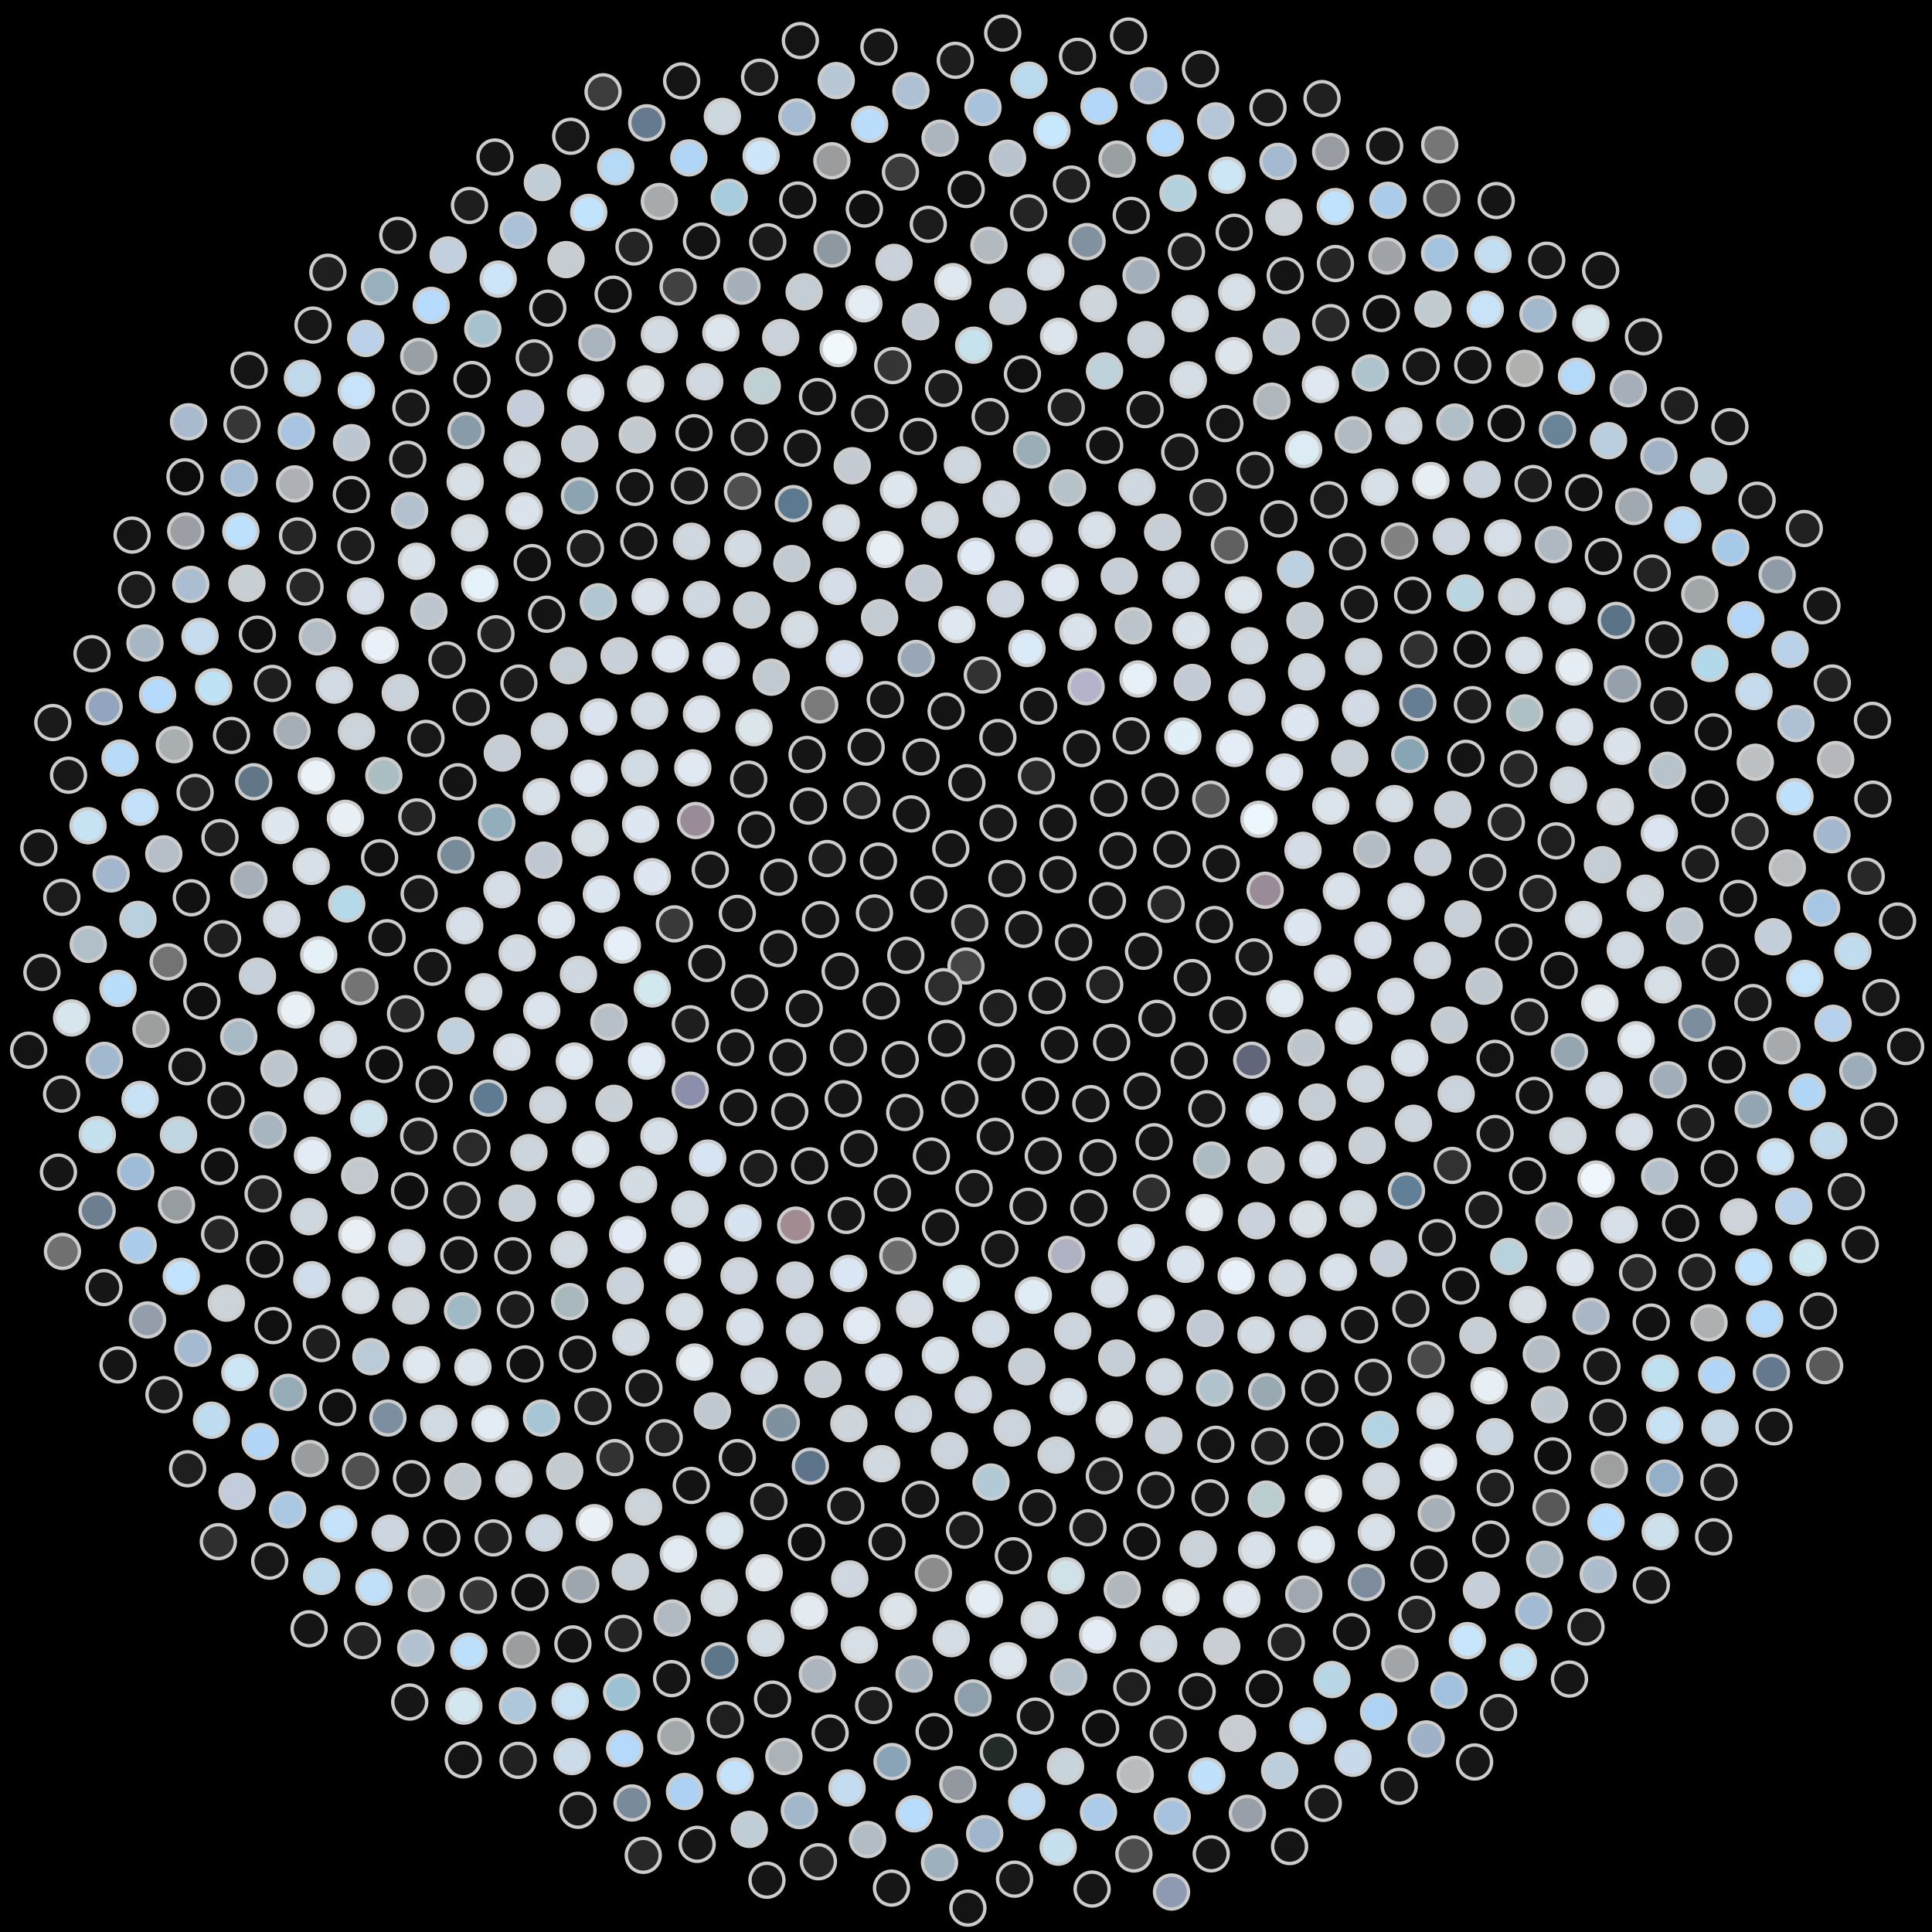 <svg xmlns="http://www.w3.org/2000/svg" width="569.16" height="569.16"><rect width="100%" height="100%" fill="black"/><circle cx="284.58" cy="284.58" r="5" fill="rgb(68,68,68)" stroke="#ccc" stroke-width="1"/><circle cx="277.94" cy="290.66" r="5" fill="rgb(45,45,45)" stroke="#ccc" stroke-width="1"/><circle cx="285.69" cy="271.90" r="5" fill="rgb(39,39,39)" stroke="#ccc" stroke-width="1"/><circle cx="294.06" cy="296.95" r="5" fill="rgb(31,31,31)" stroke="#ccc" stroke-width="1"/><circle cx="266.86" cy="281.44" r="5" fill="rgb(25,25,25)" stroke="#ccc" stroke-width="1"/><circle cx="301.56" cy="273.78" r="5" fill="rgb(24,24,24)" stroke="#ccc" stroke-width="1"/><circle cx="278.86" cy="305.87" r="5" fill="rgb(22,22,22)" stroke="#ccc" stroke-width="1"/><circle cx="273.61" cy="263.45" r="5" fill="rgb(22,22,22)" stroke="#ccc" stroke-width="1"/><circle cx="308.49" cy="293.31" r="5" fill="rgb(22,22,22)" stroke="#ccc" stroke-width="1"/><circle cx="259.62" cy="294.88" r="5" fill="rgb(21,21,21)" stroke="#ccc" stroke-width="1"/><circle cx="296.64" cy="258.80" r="5" fill="rgb(23,23,23)" stroke="#ccc" stroke-width="1"/><circle cx="293.51" cy="313.06" r="5" fill="rgb(21,21,21)" stroke="#ccc" stroke-width="1"/><circle cx="257.61" cy="268.95" r="5" fill="rgb(28,28,28)" stroke="#ccc" stroke-width="1"/><circle cx="316.27" cy="277.61" r="5" fill="rgb(21,21,21)" stroke="#ccc" stroke-width="1"/><circle cx="265.21" cy="312.13" r="5" fill="rgb(21,21,21)" stroke="#ccc" stroke-width="1"/><circle cx="280.10" cy="250.01" r="5" fill="rgb(21,21,21)" stroke="#ccc" stroke-width="1"/><circle cx="312.11" cy="307.78" r="5" fill="rgb(21,21,21)" stroke="#ccc" stroke-width="1"/><circle cx="247.50" cy="286.11" r="5" fill="rgb(21,21,21)" stroke="#ccc" stroke-width="1"/><circle cx="311.65" cy="257.65" r="5" fill="rgb(22,22,22)" stroke="#ccc" stroke-width="1"/><circle cx="282.77" cy="323.77" r="5" fill="rgb(21,21,21)" stroke="#ccc" stroke-width="1"/><circle cx="258.79" cy="253.68" r="5" fill="rgb(21,21,21)" stroke="#ccc" stroke-width="1"/><circle cx="325.45" cy="290.08" r="5" fill="rgb(34,34,34)" stroke="#ccc" stroke-width="1"/><circle cx="249.93" cy="308.69" r="5" fill="rgb(23,23,23)" stroke="#ccc" stroke-width="1"/><circle cx="294.05" cy="242.47" r="5" fill="rgb(25,25,25)" stroke="#ccc" stroke-width="1"/><circle cx="306.50" cy="322.84" r="5" fill="rgb(14,14,14)" stroke="#ccc" stroke-width="1"/><circle cx="241.71" cy="270.90" r="5" fill="rgb(21,21,21)" stroke="#ccc" stroke-width="1"/><circle cx="326.24" cy="265.33" r="5" fill="rgb(21,21,21)" stroke="#ccc" stroke-width="1"/><circle cx="266.53" cy="327.72" r="5" fill="rgb(23,23,23)" stroke="#ccc" stroke-width="1"/><circle cx="268.46" cy="239.77" r="5" fill="rgb(21,21,21)" stroke="#ccc" stroke-width="1"/><circle cx="327.48" cy="307.13" r="5" fill="rgb(21,21,21)" stroke="#ccc" stroke-width="1"/><circle cx="236.91" cy="297.14" r="5" fill="rgb(21,21,21)" stroke="#ccc" stroke-width="1"/><circle cx="311.68" cy="242.43" r="5" fill="rgb(22,22,22)" stroke="#ccc" stroke-width="1"/><circle cx="293.20" cy="334.76" r="5" fill="rgb(21,21,21)" stroke="#ccc" stroke-width="1"/><circle cx="243.70" cy="252.92" r="5" fill="rgb(29,29,29)" stroke="#ccc" stroke-width="1"/><circle cx="336.88" cy="280.25" r="5" fill="rgb(21,21,21)" stroke="#ccc" stroke-width="1"/><circle cx="248.42" cy="323.67" r="5" fill="rgb(21,21,21)" stroke="#ccc" stroke-width="1"/><circle cx="284.84" cy="230.58" r="5" fill="rgb(21,21,21)" stroke="#ccc" stroke-width="1"/><circle cx="321.36" cy="325.13" r="5" fill="rgb(21,21,21)" stroke="#ccc" stroke-width="1"/><circle cx="229.34" cy="279.46" r="5" fill="rgb(21,21,21)" stroke="#ccc" stroke-width="1"/><circle cx="329.35" cy="250.60" r="5" fill="rgb(21,21,21)" stroke="#ccc" stroke-width="1"/><circle cx="274.39" cy="340.58" r="5" fill="rgb(20,20,20)" stroke="#ccc" stroke-width="1"/><circle cx="253.89" cy="235.81" r="5" fill="rgb(34,34,34)" stroke="#ccc" stroke-width="1"/><circle cx="340.83" cy="300.00" r="5" fill="rgb(21,21,21)" stroke="#ccc" stroke-width="1"/><circle cx="232.07" cy="311.53" r="5" fill="rgb(21,21,21)" stroke="#ccc" stroke-width="1"/><circle cx="305.33" cy="228.60" r="5" fill="rgb(40,40,40)" stroke="#ccc" stroke-width="1"/><circle cx="307.34" cy="340.50" r="5" fill="rgb(21,21,21)" stroke="#ccc" stroke-width="1"/><circle cx="229.42" cy="258.44" r="5" fill="rgb(21,21,21)" stroke="#ccc" stroke-width="1"/><circle cx="343.54" cy="266.40" r="5" fill="rgb(38,38,38)" stroke="#ccc" stroke-width="1"/><circle cx="253.05" cy="338.38" r="5" fill="rgb(21,21,21)" stroke="#ccc" stroke-width="1"/><circle cx="271.35" cy="222.98" r="5" fill="rgb(21,21,21)" stroke="#ccc" stroke-width="1"/><circle cx="336.46" cy="321.43" r="5" fill="rgb(21,21,21)" stroke="#ccc" stroke-width="1"/><circle cx="220.80" cy="292.53" r="5" fill="rgb(21,21,21)" stroke="#ccc" stroke-width="1"/><circle cx="326.65" cy="235.16" r="5" fill="rgb(21,21,21)" stroke="#ccc" stroke-width="1"/><circle cx="286.97" cy="350.06" r="5" fill="rgb(23,23,23)" stroke="#ccc" stroke-width="1"/><circle cx="238.16" cy="237.47" r="5" fill="rgb(21,21,21)" stroke="#ccc" stroke-width="1"/><circle cx="351.24" cy="287.99" r="5" fill="rgb(21,21,21)" stroke="#ccc" stroke-width="1"/><circle cx="232.66" cy="327.48" r="5" fill="rgb(21,21,21)" stroke="#ccc" stroke-width="1"/><circle cx="293.97" cy="217.28" r="5" fill="rgb(21,21,21)" stroke="#ccc" stroke-width="1"/><circle cx="323.45" cy="341.03" r="5" fill="rgb(21,21,21)" stroke="#ccc" stroke-width="1"/><circle cx="217.21" cy="269.08" r="5" fill="rgb(21,21,21)" stroke="#ccc" stroke-width="1"/><circle cx="345.24" cy="250.22" r="5" fill="rgb(21,21,21)" stroke="#ccc" stroke-width="1"/><circle cx="262.89" cy="351.44" r="5" fill="rgb(21,21,21)" stroke="#ccc" stroke-width="1"/><circle cx="255.17" cy="220.10" r="5" fill="rgb(21,21,21)" stroke="#ccc" stroke-width="1"/><circle cx="350.34" cy="312.48" r="5" fill="rgb(21,21,21)" stroke="#ccc" stroke-width="1"/><circle cx="216.71" cy="308.62" r="5" fill="rgb(21,21,21)" stroke="#ccc" stroke-width="1"/><circle cx="318.65" cy="220.52" r="5" fill="rgb(21,21,21)" stroke="#ccc" stroke-width="1"/><circle cx="302.87" cy="355.37" r="5" fill="rgb(21,21,21)" stroke="#ccc" stroke-width="1"/><circle cx="222.81" cy="244.44" r="5" fill="rgb(20,20,20)" stroke="#ccc" stroke-width="1"/><circle cx="357.78" cy="272.37" r="5" fill="rgb(20,20,20)" stroke="#ccc" stroke-width="1"/><circle cx="238.52" cy="343.46" r="5" fill="rgb(20,20,20)" stroke="#ccc" stroke-width="1"/><circle cx="278.73" cy="209.51" r="5" fill="rgb(20,20,20)" stroke="#ccc" stroke-width="1"/><circle cx="340.00" cy="336.35" r="5" fill="rgb(21,21,21)" stroke="#ccc" stroke-width="1"/><circle cx="208.22" cy="283.83" r="5" fill="rgb(21,21,21)" stroke="#ccc" stroke-width="1"/><circle cx="341.78" cy="233.19" r="5" fill="rgb(21,21,21)" stroke="#ccc" stroke-width="1"/><circle cx="277.06" cy="361.63" r="5" fill="rgb(21,21,21)" stroke="#ccc" stroke-width="1"/><circle cx="237.76" cy="222.27" r="5" fill="rgb(21,21,21)" stroke="#ccc" stroke-width="1"/><circle cx="361.70" cy="299.00" r="5" fill="rgb(21,21,21)" stroke="#ccc" stroke-width="1"/><circle cx="217.53" cy="326.32" r="5" fill="rgb(21,21,21)" stroke="#ccc" stroke-width="1"/><circle cx="305.96" cy="208.02" r="5" fill="rgb(21,21,21)" stroke="#ccc" stroke-width="1"/><circle cx="320.76" cy="355.93" r="5" fill="rgb(21,21,21)" stroke="#ccc" stroke-width="1"/><circle cx="209.24" cy="256.23" r="5" fill="rgb(22,22,22)" stroke="#ccc" stroke-width="1"/><circle cx="359.75" cy="254.41" r="5" fill="rgb(22,22,22)" stroke="#ccc" stroke-width="1"/><circle cx="249.32" cy="358.06" r="5" fill="rgb(22,22,22)" stroke="#ccc" stroke-width="1"/><circle cx="260.81" cy="206.11" r="5" fill="rgb(22,22,22)" stroke="#ccc" stroke-width="1"/><circle cx="355.54" cy="326.63" r="5" fill="rgb(23,23,23)" stroke="#ccc" stroke-width="1"/><circle cx="203.37" cy="301.61" r="5" fill="rgb(30,30,30)" stroke="#ccc" stroke-width="1"/><circle cx="333.25" cy="216.77" r="5" fill="rgb(23,23,23)" stroke="#ccc" stroke-width="1"/><circle cx="294.56" cy="367.93" r="5" fill="rgb(23,23,23)" stroke="#ccc" stroke-width="1"/><circle cx="220.56" cy="229.54" r="5" fill="rgb(24,24,24)" stroke="#ccc" stroke-width="1"/><circle cx="369.44" cy="281.90" r="5" fill="rgb(25,25,25)" stroke="#ccc" stroke-width="1"/><circle cx="223.47" cy="344.21" r="5" fill="rgb(29,29,29)" stroke="#ccc" stroke-width="1"/><circle cx="289.38" cy="198.86" r="5" fill="rgb(50,50,50)" stroke="#ccc" stroke-width="1"/><circle cx="339.24" cy="351.40" r="5" fill="rgb(46,46,46)" stroke="#ccc" stroke-width="1"/><circle cx="198.68" cy="272.17" r="5" fill="rgb(57,57,57)" stroke="#ccc" stroke-width="1"/><circle cx="356.69" cy="235.45" r="5" fill="rgb(86,86,86)" stroke="#ccc" stroke-width="1"/><circle cx="264.49" cy="369.97" r="5" fill="rgb(108,108,108)" stroke="#ccc" stroke-width="1"/><circle cx="241.49" cy="207.65" r="5" fill="rgb(122,122,122)" stroke="#ccc" stroke-width="1"/><circle cx="368.76" cy="312.34" r="5" fill="rgb(98,102,122)" stroke="#ccc" stroke-width="1"/><circle cx="203.34" cy="321.16" r="5" fill="rgb(140,143,172)" stroke="#ccc" stroke-width="1"/><circle cx="319.96" cy="202.31" r="5" fill="rgb(180,179,203)" stroke="#ccc" stroke-width="1"/><circle cx="314.21" cy="369.56" r="5" fill="rgb(176,178,196)" stroke="#ccc" stroke-width="1"/><circle cx="204.93" cy="241.72" r="5" fill="rgb(153,139,151)" stroke="#ccc" stroke-width="1"/><circle cx="372.70" cy="262.27" r="5" fill="rgb(153,139,151)" stroke="#ccc" stroke-width="1"/><circle cx="234.43" cy="360.92" r="5" fill="rgb(162,140,145)" stroke="#ccc" stroke-width="1"/><circle cx="269.92" cy="193.98" r="5" fill="rgb(153,166,183)" stroke="#ccc" stroke-width="1"/><circle cx="356.94" cy="341.76" r="5" fill="rgb(172,187,193)" stroke="#ccc" stroke-width="1"/><circle cx="192.17" cy="291.33" r="5" fill="rgb(210,232,239)" stroke="#ccc" stroke-width="1"/><circle cx="348.46" cy="216.86" r="5" fill="rgb(225,239,246)" stroke="#ccc" stroke-width="1"/><circle cx="283.21" cy="378.10" r="5" fill="rgb(218,233,242)" stroke="#ccc" stroke-width="1"/><circle cx="222.13" cy="214.37" r="5" fill="rgb(219,230,235)" stroke="#ccc" stroke-width="1"/><circle cx="378.48" cy="294.21" r="5" fill="rgb(225,235,242)" stroke="#ccc" stroke-width="1"/><circle cx="208.49" cy="341.17" r="5" fill="rgb(214,229,241)" stroke="#ccc" stroke-width="1"/><circle cx="302.54" cy="191.04" r="5" fill="rgb(218,234,246)" stroke="#ccc" stroke-width="1"/><circle cx="334.74" cy="366.05" r="5" fill="rgb(220,231,242)" stroke="#ccc" stroke-width="1"/><circle cx="192.16" cy="258.28" r="5" fill="rgb(222,231,241)" stroke="#ccc" stroke-width="1"/><circle cx="370.87" cy="241.35" r="5" fill="rgb(236,246,253)" stroke="#ccc" stroke-width="1"/><circle cx="250.00" cy="375.13" r="5" fill="rgb(218,230,243)" stroke="#ccc" stroke-width="1"/><circle cx="248.76" cy="194.06" r="5" fill="rgb(217,228,240)" stroke="#ccc" stroke-width="1"/><circle cx="372.51" cy="327.31" r="5" fill="rgb(221,233,244)" stroke="#ccc" stroke-width="1"/><circle cx="190.48" cy="312.59" r="5" fill="rgb(225,236,246)" stroke="#ccc" stroke-width="1"/><circle cx="335.26" cy="200.01" r="5" fill="rgb(231,240,247)" stroke="#ccc" stroke-width="1"/><circle cx="304.42" cy="381.57" r="5" fill="rgb(223,235,245)" stroke="#ccc" stroke-width="1"/><circle cx="204.10" cy="226.22" r="5" fill="rgb(224,233,242)" stroke="#ccc" stroke-width="1"/><circle cx="383.74" cy="273.20" r="5" fill="rgb(219,230,240)" stroke="#ccc" stroke-width="1"/><circle cx="218.88" cy="360.26" r="5" fill="rgb(214,227,241)" stroke="#ccc" stroke-width="1"/><circle cx="281.89" cy="183.99" r="5" fill="rgb(224,232,239)" stroke="#ccc" stroke-width="1"/><circle cx="354.79" cy="357.22" r="5" fill="rgb(229,237,243)" stroke="#ccc" stroke-width="1"/><circle cx="183.34" cy="278.41" r="5" fill="rgb(230,239,248)" stroke="#ccc" stroke-width="1"/><circle cx="363.70" cy="220.49" r="5" fill="rgb(228,237,245)" stroke="#ccc" stroke-width="1"/><circle cx="269.47" cy="385.68" r="5" fill="rgb(214,221,228)" stroke="#ccc" stroke-width="1"/><circle cx="227.21" cy="199.50" r="5" fill="rgb(192,200,208)" stroke="#ccc" stroke-width="1"/><circle cx="384.74" cy="308.66" r="5" fill="rgb(189,197,205)" stroke="#ccc" stroke-width="1"/><circle cx="194.12" cy="334.67" r="5" fill="rgb(214,224,232)" stroke="#ccc" stroke-width="1"/><circle cx="317.57" cy="186.17" r="5" fill="rgb(218,227,235)" stroke="#ccc" stroke-width="1"/><circle cx="326.89" cy="379.79" r="5" fill="rgb(216,225,234)" stroke="#ccc" stroke-width="1"/><circle cx="188.72" cy="242.80" r="5" fill="rgb(220,231,242)" stroke="#ccc" stroke-width="1"/><circle cx="383.85" cy="250.51" r="5" fill="rgb(212,221,231)" stroke="#ccc" stroke-width="1"/><circle cx="234.21" cy="377.10" r="5" fill="rgb(204,213,221)" stroke="#ccc" stroke-width="1"/><circle cx="259.13" cy="181.96" r="5" fill="rgb(195,204,211)" stroke="#ccc" stroke-width="1"/><circle cx="372.98" cy="343.27" r="5" fill="rgb(196,204,210)" stroke="#ccc" stroke-width="1"/><circle cx="179.38" cy="301.08" r="5" fill="rgb(183,191,199)" stroke="#ccc" stroke-width="1"/><circle cx="351.25" cy="201.05" r="5" fill="rgb(194,203,213)" stroke="#ccc" stroke-width="1"/><circle cx="291.87" cy="391.58" r="5" fill="rgb(210,221,231)" stroke="#ccc" stroke-width="1"/><circle cx="206.65" cy="210.35" r="5" fill="rgb(220,229,237)" stroke="#ccc" stroke-width="1"/><circle cx="392.56" cy="286.69" r="5" fill="rgb(220,229,237)" stroke="#ccc" stroke-width="1"/><circle cx="203.25" cy="356.21" r="5" fill="rgb(209,219,228)" stroke="#ccc" stroke-width="1"/><circle cx="296.20" cy="176.46" r="5" fill="rgb(205,214,225)" stroke="#ccc" stroke-width="1"/><circle cx="349.27" cy="372.46" r="5" fill="rgb(218,228,239)" stroke="#ccc" stroke-width="1"/><circle cx="177.16" cy="263.41" r="5" fill="rgb(221,231,242)" stroke="#ccc" stroke-width="1"/><circle cx="378.41" cy="227.44" r="5" fill="rgb(222,232,243)" stroke="#ccc" stroke-width="1"/><circle cx="253.89" cy="390.45" r="5" fill="rgb(225,234,242)" stroke="#ccc" stroke-width="1"/><circle cx="235.53" cy="185.46" r="5" fill="rgb(212,220,228)" stroke="#ccc" stroke-width="1"/><circle cx="388.04" cy="324.67" r="5" fill="rgb(197,205,212)" stroke="#ccc" stroke-width="1"/><circle cx="180.87" cy="325.04" r="5" fill="rgb(201,209,216)" stroke="#ccc" stroke-width="1"/><circle cx="333.88" cy="184.36" r="5" fill="rgb(188,196,203)" stroke="#ccc" stroke-width="1"/><circle cx="316.02" cy="392.13" r="5" fill="rgb(204,213,221)" stroke="#ccc" stroke-width="1"/><circle cx="188.44" cy="226.33" r="5" fill="rgb(209,219,227)" stroke="#ccc" stroke-width="1"/><circle cx="395.17" cy="262.52" r="5" fill="rgb(217,226,235)" stroke="#ccc" stroke-width="1"/><circle cx="217.72" cy="375.84" r="5" fill="rgb(206,215,224)" stroke="#ccc" stroke-width="1"/><circle cx="272.19" cy="171.77" r="5" fill="rgb(192,201,210)" stroke="#ccc" stroke-width="1"/><circle cx="370.18" cy="359.63" r="5" fill="rgb(201,210,220)" stroke="#ccc" stroke-width="1"/><circle cx="170.41" cy="287.07" r="5" fill="rgb(207,216,225)" stroke="#ccc" stroke-width="1"/><circle cx="367.34" cy="205.38" r="5" fill="rgb(210,219,228)" stroke="#ccc" stroke-width="1"/><circle cx="277.03" cy="399.24" r="5" fill="rgb(217,227,235)" stroke="#ccc" stroke-width="1"/><circle cx="212.48" cy="194.66" r="5" fill="rgb(221,230,239)" stroke="#ccc" stroke-width="1"/><circle cx="398.83" cy="302.23" r="5" fill="rgb(221,231,240)" stroke="#ccc" stroke-width="1"/><circle cx="188.12" cy="348.94" r="5" fill="rgb(211,220,227)" stroke="#ccc" stroke-width="1"/><circle cx="312.32" cy="171.63" r="5" fill="rgb(224,233,241)" stroke="#ccc" stroke-width="1"/><circle cx="340.59" cy="386.91" r="5" fill="rgb(220,229,236)" stroke="#ccc" stroke-width="1"/><circle cx="173.83" cy="246.85" r="5" fill="rgb(215,224,231)" stroke="#ccc" stroke-width="1"/><circle cx="392.05" cy="237.45" r="5" fill="rgb(219,228,235)" stroke="#ccc" stroke-width="1"/><circle cx="237.03" cy="392.24" r="5" fill="rgb(208,217,225)" stroke="#ccc" stroke-width="1"/><circle cx="246.81" cy="172.75" r="5" fill="rgb(213,222,232)" stroke="#ccc" stroke-width="1"/><circle cx="388.27" cy="341.69" r="5" fill="rgb(218,227,235)" stroke="#ccc" stroke-width="1"/><circle cx="169.21" cy="312.59" r="5" fill="rgb(224,233,242)" stroke="#ccc" stroke-width="1"/><circle cx="350.91" cy="185.71" r="5" fill="rgb(218,227,234)" stroke="#ccc" stroke-width="1"/><circle cx="302.50" cy="402.63" r="5" fill="rgb(198,207,213)" stroke="#ccc" stroke-width="1"/><circle cx="191.36" cy="209.43" r="5" fill="rgb(213,221,228)" stroke="#ccc" stroke-width="1"/><circle cx="404.42" cy="277.00" r="5" fill="rgb(215,224,234)" stroke="#ccc" stroke-width="1"/><circle cx="201.10" cy="371.36" r="5" fill="rgb(226,235,244)" stroke="#ccc" stroke-width="1"/><circle cx="287.52" cy="163.87" r="5" fill="rgb(225,235,245)" stroke="#ccc" stroke-width="1"/><circle cx="364.17" cy="375.83" r="5" fill="rgb(232,241,250)" stroke="#ccc" stroke-width="1"/><circle cx="163.92" cy="271.02" r="5" fill="rgb(223,232,240)" stroke="#ccc" stroke-width="1"/><circle cx="382.98" cy="212.88" r="5" fill="rgb(221,231,242)" stroke="#ccc" stroke-width="1"/><circle cx="260.39" cy="404.24" r="5" fill="rgb(219,229,240)" stroke="#ccc" stroke-width="1"/><circle cx="221.42" cy="179.72" r="5" fill="rgb(199,207,215)" stroke="#ccc" stroke-width="1"/><circle cx="402.30" cy="319.33" r="5" fill="rgb(206,214,222)" stroke="#ccc" stroke-width="1"/><circle cx="174.01" cy="338.62" r="5" fill="rgb(223,231,238)" stroke="#ccc" stroke-width="1"/><circle cx="329.73" cy="169.73" r="5" fill="rgb(198,207,216)" stroke="#ccc" stroke-width="1"/><circle cx="328.99" cy="400.07" r="5" fill="rgb(197,206,215)" stroke="#ccc" stroke-width="1"/><circle cx="173.53" cy="229.27" r="5" fill="rgb(224,233,241)" stroke="#ccc" stroke-width="1"/><circle cx="404.13" cy="250.26" r="5" fill="rgb(179,187,195)" stroke="#ccc" stroke-width="1"/><circle cx="219.44" cy="390.92" r="5" fill="rgb(215,225,236)" stroke="#ccc" stroke-width="1"/><circle cx="260.72" cy="161.85" r="5" fill="rgb(231,239,245)" stroke="#ccc" stroke-width="1"/><circle cx="385.34" cy="359.16" r="5" fill="rgb(217,224,230)" stroke="#ccc" stroke-width="1"/><circle cx="159.59" cy="297.69" r="5" fill="rgb(219,228,237)" stroke="#ccc" stroke-width="1"/><circle cx="368.11" cy="190.24" r="5" fill="rgb(208,216,223)" stroke="#ccc" stroke-width="1"/><circle cx="286.72" cy="410.88" r="5" fill="rgb(209,218,227)" stroke="#ccc" stroke-width="1"/><circle cx="197.47" cy="192.66" r="5" fill="rgb(224,233,242)" stroke="#ccc" stroke-width="1"/><circle cx="411.22" cy="293.54" r="5" fill="rgb(213,222,231)" stroke="#ccc" stroke-width="1"/><circle cx="184.90" cy="363.72" r="5" fill="rgb(227,236,246)" stroke="#ccc" stroke-width="1"/><circle cx="304.67" cy="158.58" r="5" fill="rgb(219,228,238)" stroke="#ccc" stroke-width="1"/><circle cx="355.05" cy="391.33" r="5" fill="rgb(191,200,211)" stroke="#ccc" stroke-width="1"/><circle cx="160.20" cy="253.39" r="5" fill="rgb(191,200,210)" stroke="#ccc" stroke-width="1"/><circle cx="397.64" cy="223.41" r="5" fill="rgb(199,207,215)" stroke="#ccc" stroke-width="1"/><circle cx="242.43" cy="406.35" r="5" fill="rgb(198,206,213)" stroke="#ccc" stroke-width="1"/><circle cx="233.28" cy="166.03" r="5" fill="rgb(194,202,209)" stroke="#ccc" stroke-width="1"/><circle cx="402.77" cy="337.47" r="5" fill="rgb(201,209,216)" stroke="#ccc" stroke-width="1"/><circle cx="161.41" cy="325.52" r="5" fill="rgb(205,213,221)" stroke="#ccc" stroke-width="1"/><circle cx="347.90" cy="170.92" r="5" fill="rgb(209,218,227)" stroke="#ccc" stroke-width="1"/><circle cx="314.74" cy="411.47" r="5" fill="rgb(218,228,237)" stroke="#ccc" stroke-width="1"/><circle cx="176.37" cy="211.21" r="5" fill="rgb(218,228,239)" stroke="#ccc" stroke-width="1"/><circle cx="414.23" cy="265.54" r="5" fill="rgb(214,223,232)" stroke="#ccc" stroke-width="1"/><circle cx="201.64" cy="386.44" r="5" fill="rgb(213,221,229)" stroke="#ccc" stroke-width="1"/><circle cx="276.91" cy="153.14" r="5" fill="rgb(208,217,224)" stroke="#ccc" stroke-width="1"/><circle cx="379.24" cy="376.53" r="5" fill="rgb(211,219,227)" stroke="#ccc" stroke-width="1"/><circle cx="152.36" cy="280.71" r="5" fill="rgb(211,220,228)" stroke="#ccc" stroke-width="1"/><circle cx="384.92" cy="197.92" r="5" fill="rgb(206,215,224)" stroke="#ccc" stroke-width="1"/><circle cx="269.09" cy="416.56" r="5" fill="rgb(207,216,225)" stroke="#ccc" stroke-width="1"/><circle cx="206.67" cy="176.56" r="5" fill="rgb(207,216,225)" stroke="#ccc" stroke-width="1"/><circle cx="415.29" cy="311.67" r="5" fill="rgb(217,225,234)" stroke="#ccc" stroke-width="1"/><circle cx="169.64" cy="353.06" r="5" fill="rgb(223,232,240)" stroke="#ccc" stroke-width="1"/><circle cx="323.17" cy="156.15" r="5" fill="rgb(216,225,232)" stroke="#ccc" stroke-width="1"/><circle cx="343.01" cy="405.61" r="5" fill="rgb(209,218,226)" stroke="#ccc" stroke-width="1"/><circle cx="159.46" cy="234.69" r="5" fill="rgb(216,225,232)" stroke="#ccc" stroke-width="1"/><circle cx="410.82" cy="236.74" r="5" fill="rgb(213,222,229)" stroke="#ccc" stroke-width="1"/><circle cx="223.67" cy="405.39" r="5" fill="rgb(211,220,229)" stroke="#ccc" stroke-width="1"/><circle cx="247.80" cy="154.06" r="5" fill="rgb(215,224,231)" stroke="#ccc" stroke-width="1"/><circle cx="400.12" cy="356.13" r="5" fill="rgb(210,218,226)" stroke="#ccc" stroke-width="1"/><circle cx="150.76" cy="309.92" r="5" fill="rgb(218,227,235)" stroke="#ccc" stroke-width="1"/><circle cx="366.31" cy="175.27" r="5" fill="rgb(221,229,237)" stroke="#ccc" stroke-width="1"/><circle cx="298.18" cy="420.69" r="5" fill="rgb(203,211,220)" stroke="#ccc" stroke-width="1"/><circle cx="182.39" cy="193.21" r="5" fill="rgb(200,209,217)" stroke="#ccc" stroke-width="1"/><circle cx="421.95" cy="282.92" r="5" fill="rgb(206,214,222)" stroke="#ccc" stroke-width="1"/><circle cx="184.19" cy="378.79" r="5" fill="rgb(202,211,219)" stroke="#ccc" stroke-width="1"/><circle cx="294.98" cy="147.01" r="5" fill="rgb(207,216,224)" stroke="#ccc" stroke-width="1"/><circle cx="370.02" cy="393.28" r="5" fill="rgb(211,219,227)" stroke="#ccc" stroke-width="1"/><circle cx="147.86" cy="262.09" r="5" fill="rgb(213,222,231)" stroke="#ccc" stroke-width="1"/><circle cx="400.82" cy="208.65" r="5" fill="rgb(211,220,230)" stroke="#ccc" stroke-width="1"/><circle cx="250.08" cy="419.37" r="5" fill="rgb(205,213,219)" stroke="#ccc" stroke-width="1"/><circle cx="218.83" cy="161.63" r="5" fill="rgb(211,219,227)" stroke="#ccc" stroke-width="1"/><circle cx="416.39" cy="330.92" r="5" fill="rgb(204,212,220)" stroke="#ccc" stroke-width="1"/><circle cx="155.82" cy="339.56" r="5" fill="rgb(205,213,220)" stroke="#ccc" stroke-width="1"/><circle cx="342.51" cy="156.80" r="5" fill="rgb(198,207,215)" stroke="#ccc" stroke-width="1"/><circle cx="328.27" cy="418.20" r="5" fill="rgb(221,228,234)" stroke="#ccc" stroke-width="1"/><circle cx="161.85" cy="215.42" r="5" fill="rgb(205,214,220)" stroke="#ccc" stroke-width="1"/><circle cx="422.07" cy="252.61" r="5" fill="rgb(198,207,215)" stroke="#ccc" stroke-width="1"/><circle cx="204.63" cy="401.26" r="5" fill="rgb(228,237,244)" stroke="#ccc" stroke-width="1"/><circle cx="264.67" cy="144.25" r="5" fill="rgb(223,231,238)" stroke="#ccc" stroke-width="1"/><circle cx="394.27" cy="374.79" r="5" fill="rgb(217,226,234)" stroke="#ccc" stroke-width="1"/><circle cx="142.48" cy="292.17" r="5" fill="rgb(215,224,231)" stroke="#ccc" stroke-width="1"/><circle cx="384.43" cy="182.79" r="5" fill="rgb(195,203,210)" stroke="#ccc" stroke-width="1"/><circle cx="279.70" cy="427.37" r="5" fill="rgb(203,212,220)" stroke="#ccc" stroke-width="1"/><circle cx="191.54" cy="175.78" r="5" fill="rgb(220,227,234)" stroke="#ccc" stroke-width="1"/><circle cx="426.96" cy="301.99" r="5" fill="rgb(194,203,209)" stroke="#ccc" stroke-width="1"/><circle cx="167.61" cy="368.08" r="5" fill="rgb(210,218,225)" stroke="#ccc" stroke-width="1"/><circle cx="314.49" cy="143.72" r="5" fill="rgb(182,194,200)" stroke="#ccc" stroke-width="1"/><circle cx="357.82" cy="408.89" r="5" fill="rgb(176,195,204)" stroke="#ccc" stroke-width="1"/><circle cx="146.34" cy="242.31" r="5" fill="rgb(146,174,188)" stroke="#ccc" stroke-width="1"/><circle cx="415.32" cy="222.25" r="5" fill="rgb(136,165,181)" stroke="#ccc" stroke-width="1"/><circle cx="230.17" cy="419.12" r="5" fill="rgb(126,145,159)" stroke="#ccc" stroke-width="1"/><circle cx="233.72" cy="148.36" r="5" fill="rgb(93,121,143)" stroke="#ccc" stroke-width="1"/><circle cx="414.34" cy="350.79" r="5" fill="rgb(98,127,152)" stroke="#ccc" stroke-width="1"/><circle cx="143.90" cy="323.48" r="5" fill="rgb(95,123,146)" stroke="#ccc" stroke-width="1"/><circle cx="362.18" cy="160.63" r="5" fill="rgb(96,96,96)" stroke="#ccc" stroke-width="1"/><circle cx="311.13" cy="428.66" r="5" fill="rgb(203,212,219)" stroke="#ccc" stroke-width="1"/><circle cx="167.45" cy="196.11" r="5" fill="rgb(197,205,212)" stroke="#ccc" stroke-width="1"/><circle cx="430.98" cy="270.67" r="5" fill="rgb(199,208,215)" stroke="#ccc" stroke-width="1"/><circle cx="185.84" cy="393.93" r="5" fill="rgb(211,220,227)" stroke="#ccc" stroke-width="1"/><circle cx="283.52" cy="136.97" r="5" fill="rgb(206,215,222)" stroke="#ccc" stroke-width="1"/><circle cx="385.26" cy="392.91" r="5" fill="rgb(209,217,225)" stroke="#ccc" stroke-width="1"/><circle cx="136.90" cy="272.69" r="5" fill="rgb(215,224,232)" stroke="#ccc" stroke-width="1"/><circle cx="401.72" cy="193.42" r="5" fill="rgb(203,211,219)" stroke="#ccc" stroke-width="1"/><circle cx="259.73" cy="431.19" r="5" fill="rgb(208,217,224)" stroke="#ccc" stroke-width="1"/><circle cx="203.72" cy="159.46" r="5" fill="rgb(207,215,223)" stroke="#ccc" stroke-width="1"/><circle cx="428.99" cy="322.29" r="5" fill="rgb(203,212,220)" stroke="#ccc" stroke-width="1"/><circle cx="152.39" cy="354.45" r="5" fill="rgb(197,206,213)" stroke="#ccc" stroke-width="1"/><circle cx="334.95" cy="143.51" r="5" fill="rgb(207,215,224)" stroke="#ccc" stroke-width="1"/><circle cx="342.83" cy="422.87" r="5" fill="rgb(200,209,217)" stroke="#ccc" stroke-width="1"/><circle cx="147.97" cy="221.84" r="5" fill="rgb(197,206,214)" stroke="#ccc" stroke-width="1"/><circle cx="427.95" cy="238.48" r="5" fill="rgb(199,208,217)" stroke="#ccc" stroke-width="1"/><circle cx="209.87" cy="415.65" r="5" fill="rgb(191,199,207)" stroke="#ccc" stroke-width="1"/><circle cx="251.07" cy="137.21" r="5" fill="rgb(195,202,210)" stroke="#ccc" stroke-width="1"/><circle cx="409.06" cy="370.76" r="5" fill="rgb(197,207,218)" stroke="#ccc" stroke-width="1"/><circle cx="134.31" cy="305.15" r="5" fill="rgb(191,209,222)" stroke="#ccc" stroke-width="1"/><circle cx="381.66" cy="167.70" r="5" fill="rgb(187,209,226)" stroke="#ccc" stroke-width="1"/><circle cx="291.96" cy="436.60" r="5" fill="rgb(178,202,213)" stroke="#ccc" stroke-width="1"/><circle cx="176.26" cy="177.28" r="5" fill="rgb(176,198,209)" stroke="#ccc" stroke-width="1"/><circle cx="437.20" cy="290.54" r="5" fill="rgb(189,199,205)" stroke="#ccc" stroke-width="1"/><circle cx="167.82" cy="383.45" r="5" fill="rgb(169,184,189)" stroke="#ccc" stroke-width="1"/><circle cx="303.93" cy="132.54" r="5" fill="rgb(155,174,184)" stroke="#ccc" stroke-width="1"/><circle cx="373.17" cy="409.97" r="5" fill="rgb(152,169,178)" stroke="#ccc" stroke-width="1"/><circle cx="134.30" cy="251.90" r="5" fill="rgb(120,139,153)" stroke="#ccc" stroke-width="1"/><circle cx="417.69" cy="207.03" r="5" fill="rgb(102,125,147)" stroke="#ccc" stroke-width="1"/><circle cx="238.73" cy="431.93" r="5" fill="rgb(92,115,138)" stroke="#ccc" stroke-width="1"/><circle cx="218.74" cy="144.72" r="5" fill="rgb(79,79,79)" stroke="#ccc" stroke-width="1"/><circle cx="427.84" cy="343.33" r="5" fill="rgb(49,49,49)" stroke="#ccc" stroke-width="1"/><circle cx="139.01" cy="338.12" r="5" fill="rgb(42,42,42)" stroke="#ccc" stroke-width="1"/><circle cx="355.87" cy="146.54" r="5" fill="rgb(36,36,36)" stroke="#ccc" stroke-width="1"/><circle cx="325.33" cy="434.78" r="5" fill="rgb(31,31,31)" stroke="#ccc" stroke-width="1"/><circle cx="152.86" cy="201.22" r="5" fill="rgb(28,28,28)" stroke="#ccc" stroke-width="1"/><circle cx="438.27" cy="257.03" r="5" fill="rgb(29,29,29)" stroke="#ccc" stroke-width="1"/><circle cx="189.70" cy="408.92" r="5" fill="rgb(24,24,24)" stroke="#ccc" stroke-width="1"/><circle cx="270.52" cy="128.55" r="5" fill="rgb(21,21,21)" stroke="#ccc" stroke-width="1"/><circle cx="400.53" cy="390.31" r="5" fill="rgb(21,21,21)" stroke="#ccc" stroke-width="1"/><circle cx="127.40" cy="284.94" r="5" fill="rgb(22,22,22)" stroke="#ccc" stroke-width="1"/><circle cx="400.42" cy="177.97" r="5" fill="rgb(23,23,23)" stroke="#ccc" stroke-width="1"/><circle cx="271.16" cy="441.70" r="5" fill="rgb(21,21,21)" stroke="#ccc" stroke-width="1"/><circle cx="188.19" cy="159.45" r="5" fill="rgb(22,22,22)" stroke="#ccc" stroke-width="1"/><circle cx="440.43" cy="311.78" r="5" fill="rgb(20,20,20)" stroke="#ccc" stroke-width="1"/><circle cx="151.07" cy="369.94" r="5" fill="rgb(21,21,21)" stroke="#ccc" stroke-width="1"/><circle cx="325.43" cy="131.21" r="5" fill="rgb(19,19,19)" stroke="#ccc" stroke-width="1"/><circle cx="358.18" cy="425.49" r="5" fill="rgb(20,20,20)" stroke="#ccc" stroke-width="1"/><circle cx="134.89" cy="230.30" r="5" fill="rgb(20,20,20)" stroke="#ccc" stroke-width="1"/><circle cx="431.85" cy="223.39" r="5" fill="rgb(20,20,20)" stroke="#ccc" stroke-width="1"/><circle cx="217.21" cy="429.41" r="5" fill="rgb(19,19,19)" stroke="#ccc" stroke-width="1"/><circle cx="236.35" cy="132.04" r="5" fill="rgb(21,21,21)" stroke="#ccc" stroke-width="1"/><circle cx="423.41" cy="364.61" r="5" fill="rgb(21,21,21)" stroke="#ccc" stroke-width="1"/><circle cx="127.91" cy="319.40" r="5" fill="rgb(20,20,20)" stroke="#ccc" stroke-width="1"/><circle cx="376.73" cy="152.87" r="5" fill="rgb(21,21,21)" stroke="#ccc" stroke-width="1"/><circle cx="305.64" cy="444.19" r="5" fill="rgb(22,22,22)" stroke="#ccc" stroke-width="1"/><circle cx="161.04" cy="180.95" r="5" fill="rgb(20,20,20)" stroke="#ccc" stroke-width="1"/><circle cx="445.93" cy="277.54" r="5" fill="rgb(19,19,19)" stroke="#ccc" stroke-width="1"/><circle cx="170.19" cy="398.94" r="5" fill="rgb(19,19,19)" stroke="#ccc" stroke-width="1"/><circle cx="291.69" cy="122.74" r="5" fill="rgb(26,26,26)" stroke="#ccc" stroke-width="1"/><circle cx="388.82" cy="408.91" r="5" fill="rgb(20,20,20)" stroke="#ccc" stroke-width="1"/><circle cx="123.48" cy="263.28" r="5" fill="rgb(24,24,24)" stroke="#ccc" stroke-width="1"/><circle cx="417.96" cy="191.32" r="5" fill="rgb(48,48,48)" stroke="#ccc" stroke-width="1"/><circle cx="249.17" cy="443.68" r="5" fill="rgb(24,24,24)" stroke="#ccc" stroke-width="1"/><circle cx="203.09" cy="143.13" r="5" fill="rgb(24,24,24)" stroke="#ccc" stroke-width="1"/><circle cx="440.45" cy="333.91" r="5" fill="rgb(24,24,24)" stroke="#ccc" stroke-width="1"/><circle cx="136.10" cy="353.60" r="5" fill="rgb(29,29,29)" stroke="#ccc" stroke-width="1"/><circle cx="347.54" cy="133.16" r="5" fill="rgb(24,24,24)" stroke="#ccc" stroke-width="1"/><circle cx="340.52" cy="438.99" r="5" fill="rgb(24,24,24)" stroke="#ccc" stroke-width="1"/><circle cx="138.81" cy="208.39" r="5" fill="rgb(24,24,24)" stroke="#ccc" stroke-width="1"/><circle cx="443.77" cy="242.23" r="5" fill="rgb(37,37,37)" stroke="#ccc" stroke-width="1"/><circle cx="195.68" cy="423.55" r="5" fill="rgb(34,34,34)" stroke="#ccc" stroke-width="1"/><circle cx="256.22" cy="121.81" r="5" fill="rgb(27,27,27)" stroke="#ccc" stroke-width="1"/><circle cx="415.63" cy="385.59" r="5" fill="rgb(28,28,28)" stroke="#ccc" stroke-width="1"/><circle cx="119.47" cy="298.64" r="5" fill="rgb(37,37,37)" stroke="#ccc" stroke-width="1"/><circle cx="396.99" cy="162.50" r="5" fill="rgb(27,27,27)" stroke="#ccc" stroke-width="1"/><circle cx="284.15" cy="450.78" r="5" fill="rgb(27,27,27)" stroke="#ccc" stroke-width="1"/><circle cx="172.47" cy="161.56" r="5" fill="rgb(29,29,29)" stroke="#ccc" stroke-width="1"/><circle cx="450.59" cy="299.58" r="5" fill="rgb(28,28,28)" stroke="#ccc" stroke-width="1"/><circle cx="151.85" cy="385.80" r="5" fill="rgb(28,28,28)" stroke="#ccc" stroke-width="1"/><circle cx="314.12" cy="120.04" r="5" fill="rgb(30,30,30)" stroke="#ccc" stroke-width="1"/><circle cx="374.07" cy="426.06" r="5" fill="rgb(30,30,30)" stroke="#ccc" stroke-width="1"/><circle cx="122.79" cy="240.64" r="5" fill="rgb(35,35,35)" stroke="#ccc" stroke-width="1"/><circle cx="433.78" cy="207.58" r="5" fill="rgb(29,29,29)" stroke="#ccc" stroke-width="1"/><circle cx="226.50" cy="442.36" r="5" fill="rgb(26,26,26)" stroke="#ccc" stroke-width="1"/><circle cx="220.74" cy="128.78" r="5" fill="rgb(27,27,27)" stroke="#ccc" stroke-width="1"/><circle cx="437.12" cy="356.44" r="5" fill="rgb(28,28,28)" stroke="#ccc" stroke-width="1"/><circle cx="123.34" cy="334.70" r="5" fill="rgb(29,29,29)" stroke="#ccc" stroke-width="1"/><circle cx="369.74" cy="138.50" r="5" fill="rgb(25,25,25)" stroke="#ccc" stroke-width="1"/><circle cx="320.51" cy="450.06" r="5" fill="rgb(27,27,27)" stroke="#ccc" stroke-width="1"/><circle cx="146.11" cy="186.70" r="5" fill="rgb(33,33,33)" stroke="#ccc" stroke-width="1"/><circle cx="453.04" cy="263.19" r="5" fill="rgb(34,34,34)" stroke="#ccc" stroke-width="1"/><circle cx="174.66" cy="414.33" r="5" fill="rgb(30,30,30)" stroke="#ccc" stroke-width="1"/><circle cx="277.98" cy="114.42" r="5" fill="rgb(28,28,28)" stroke="#ccc" stroke-width="1"/><circle cx="404.55" cy="405.76" r="5" fill="rgb(29,29,29)" stroke="#ccc" stroke-width="1"/><circle cx="114.02" cy="276.25" r="5" fill="rgb(19,19,19)" stroke="#ccc" stroke-width="1"/><circle cx="416.15" cy="175.36" r="5" fill="rgb(18,18,18)" stroke="#ccc" stroke-width="1"/><circle cx="261.31" cy="454.23" r="5" fill="rgb(21,21,21)" stroke="#ccc" stroke-width="1"/><circle cx="187.01" cy="143.57" r="5" fill="rgb(20,20,20)" stroke="#ccc" stroke-width="1"/><circle cx="452.00" cy="322.70" r="5" fill="rgb(19,19,19)" stroke="#ccc" stroke-width="1"/><circle cx="135.17" cy="369.68" r="5" fill="rgb(21,21,21)" stroke="#ccc" stroke-width="1"/><circle cx="337.33" cy="120.68" r="5" fill="rgb(22,22,22)" stroke="#ccc" stroke-width="1"/><circle cx="356.49" cy="441.28" r="5" fill="rgb(22,22,22)" stroke="#ccc" stroke-width="1"/><circle cx="125.49" cy="217.52" r="5" fill="rgb(23,23,23)" stroke="#ccc" stroke-width="1"/><circle cx="447.41" cy="226.49" r="5" fill="rgb(39,39,39)" stroke="#ccc" stroke-width="1"/><circle cx="203.65" cy="437.61" r="5" fill="rgb(19,19,19)" stroke="#ccc" stroke-width="1"/><circle cx="240.83" cy="116.84" r="5" fill="rgb(19,19,19)" stroke="#ccc" stroke-width="1"/><circle cx="430.35" cy="378.84" r="5" fill="rgb(17,17,17)" stroke="#ccc" stroke-width="1"/><circle cx="113.20" cy="313.58" r="5" fill="rgb(15,15,15)" stroke="#ccc" stroke-width="1"/><circle cx="391.51" cy="147.25" r="5" fill="rgb(27,27,27)" stroke="#ccc" stroke-width="1"/><circle cx="298.52" cy="458.31" r="5" fill="rgb(16,16,16)" stroke="#ccc" stroke-width="1"/><circle cx="156.78" cy="165.74" r="5" fill="rgb(16,16,16)" stroke="#ccc" stroke-width="1"/><circle cx="459.32" cy="285.88" r="5" fill="rgb(16,16,16)" stroke="#ccc" stroke-width="1"/><circle cx="154.68" cy="401.81" r="5" fill="rgb(16,16,16)" stroke="#ccc" stroke-width="1"/><circle cx="301.20" cy="110.16" r="5" fill="rgb(16,16,16)" stroke="#ccc" stroke-width="1"/><circle cx="390.29" cy="424.60" r="5" fill="rgb(16,16,16)" stroke="#ccc" stroke-width="1"/><circle cx="111.83" cy="252.69" r="5" fill="rgb(16,16,16)" stroke="#ccc" stroke-width="1"/><circle cx="433.70" cy="191.28" r="5" fill="rgb(14,14,14)" stroke="#ccc" stroke-width="1"/><circle cx="237.59" cy="454.33" r="5" fill="rgb(14,14,14)" stroke="#ccc" stroke-width="1"/><circle cx="204.46" cy="127.47" r="5" fill="rgb(15,15,15)" stroke="#ccc" stroke-width="1"/><circle cx="450.00" cy="346.39" r="5" fill="rgb(15,15,15)" stroke="#ccc" stroke-width="1"/><circle cx="120.64" cy="350.83" r="5" fill="rgb(15,15,15)" stroke="#ccc" stroke-width="1"/><circle cx="360.82" cy="124.78" r="5" fill="rgb(20,20,20)" stroke="#ccc" stroke-width="1"/><circle cx="336.37" cy="454.12" r="5" fill="rgb(18,18,18)" stroke="#ccc" stroke-width="1"/><circle cx="131.67" cy="194.43" r="5" fill="rgb(29,29,29)" stroke="#ccc" stroke-width="1"/><circle cx="458.45" cy="247.71" r="5" fill="rgb(31,31,31)" stroke="#ccc" stroke-width="1"/><circle cx="181.15" cy="429.40" r="5" fill="rgb(50,50,50)" stroke="#ccc" stroke-width="1"/><circle cx="263.00" cy="107.70" r="5" fill="rgb(53,53,53)" stroke="#ccc" stroke-width="1"/><circle cx="420.15" cy="400.57" r="5" fill="rgb(74,74,74)" stroke="#ccc" stroke-width="1"/><circle cx="106.04" cy="290.63" r="5" fill="rgb(116,116,116)" stroke="#ccc" stroke-width="1"/><circle cx="412.31" cy="159.36" r="5" fill="rgb(130,130,130)" stroke="#ccc" stroke-width="1"/><circle cx="274.97" cy="463.42" r="5" fill="rgb(140,140,140)" stroke="#ccc" stroke-width="1"/><circle cx="170.72" cy="146.05" r="5" fill="rgb(140,163,178)" stroke="#ccc" stroke-width="1"/><circle cx="462.34" cy="309.85" r="5" fill="rgb(149,166,177)" stroke="#ccc" stroke-width="1"/><circle cx="136.25" cy="386.15" r="5" fill="rgb(160,185,196)" stroke="#ccc" stroke-width="1"/><circle cx="325.39" cy="109.27" r="5" fill="rgb(189,210,219)" stroke="#ccc" stroke-width="1"/><circle cx="373.02" cy="441.62" r="5" fill="rgb(185,204,208)" stroke="#ccc" stroke-width="1"/><circle cx="113.08" cy="228.46" r="5" fill="rgb(171,190,194)" stroke="#ccc" stroke-width="1"/><circle cx="449.15" cy="210.03" r="5" fill="rgb(174,192,196)" stroke="#ccc" stroke-width="1"/><circle cx="213.50" cy="450.93" r="5" fill="rgb(219,231,238)" stroke="#ccc" stroke-width="1"/><circle cx="224.55" cy="113.70" r="5" fill="rgb(190,208,212)" stroke="#ccc" stroke-width="1"/><circle cx="444.47" cy="370.14" r="5" fill="rgb(184,210,220)" stroke="#ccc" stroke-width="1"/><circle cx="108.67" cy="329.55" r="5" fill="rgb(206,229,239)" stroke="#ccc" stroke-width="1"/><circle cx="384.04" cy="132.41" r="5" fill="rgb(220,236,244)" stroke="#ccc" stroke-width="1"/><circle cx="314.07" cy="464.19" r="5" fill="rgb(208,225,231)" stroke="#ccc" stroke-width="1"/><circle cx="141.34" cy="171.93" r="5" fill="rgb(230,242,249)" stroke="#ccc" stroke-width="1"/><circle cx="466.52" cy="270.87" r="5" fill="rgb(212,222,228)" stroke="#ccc" stroke-width="1"/><circle cx="159.53" cy="417.75" r="5" fill="rgb(166,198,213)" stroke="#ccc" stroke-width="1"/><circle cx="286.84" cy="101.69" r="5" fill="rgb(197,226,237)" stroke="#ccc" stroke-width="1"/><circle cx="406.60" cy="421.12" r="5" fill="rgb(177,211,226)" stroke="#ccc" stroke-width="1"/><circle cx="102.15" cy="266.30" r="5" fill="rgb(180,217,233)" stroke="#ccc" stroke-width="1"/><circle cx="431.62" cy="174.70" r="5" fill="rgb(185,214,227)" stroke="#ccc" stroke-width="1"/><circle cx="250.34" cy="465.15" r="5" fill="rgb(207,216,225)" stroke="#ccc" stroke-width="1"/><circle cx="187.74" cy="128.12" r="5" fill="rgb(194,202,208)" stroke="#ccc" stroke-width="1"/><circle cx="461.89" cy="334.60" r="5" fill="rgb(209,217,224)" stroke="#ccc" stroke-width="1"/><circle cx="119.86" cy="367.57" r="5" fill="rgb(213,222,231)" stroke="#ccc" stroke-width="1"/><circle cx="350.06" cy="111.92" r="5" fill="rgb(213,222,229)" stroke="#ccc" stroke-width="1"/><circle cx="353.01" cy="456.33" r="5" fill="rgb(202,211,218)" stroke="#ccc" stroke-width="1"/><circle cx="117.91" cy="204.06" r="5" fill="rgb(202,211,218)" stroke="#ccc" stroke-width="1"/><circle cx="462.08" cy="231.30" r="5" fill="rgb(209,218,225)" stroke="#ccc" stroke-width="1"/><circle cx="189.58" cy="443.95" r="5" fill="rgb(203,212,219)" stroke="#ccc" stroke-width="1"/><circle cx="246.93" cy="102.68" r="5" fill="rgb(240,248,252)" stroke="#ccc" stroke-width="1"/><circle cx="435.39" cy="393.41" r="5" fill="rgb(199,207,214)" stroke="#ccc" stroke-width="1"/><circle cx="99.65" cy="306.23" r="5" fill="rgb(216,225,232)" stroke="#ccc" stroke-width="1"/><circle cx="406.46" cy="143.53" r="5" fill="rgb(215,224,231)" stroke="#ccc" stroke-width="1"/><circle cx="289.99" cy="471.13" r="5" fill="rgb(228,237,244)" stroke="#ccc" stroke-width="1"/><circle cx="154.43" cy="150.52" r="5" fill="rgb(218,227,235)" stroke="#ccc" stroke-width="1"/><circle cx="471.32" cy="295.52" r="5" fill="rgb(227,235,240)" stroke="#ccc" stroke-width="1"/><circle cx="139.32" cy="402.79" r="5" fill="rgb(220,229,235)" stroke="#ccc" stroke-width="1"/><circle cx="311.87" cy="99.08" r="5" fill="rgb(220,229,235)" stroke="#ccc" stroke-width="1"/><circle cx="389.88" cy="439.97" r="5" fill="rgb(232,238,242)" stroke="#ccc" stroke-width="1"/><circle cx="101.76" cy="241.08" r="5" fill="rgb(233,240,245)" stroke="#ccc" stroke-width="1"/><circle cx="448.96" cy="193.06" r="5" fill="rgb(216,225,231)" stroke="#ccc" stroke-width="1"/><circle cx="225.12" cy="463.31" r="5" fill="rgb(225,233,238)" stroke="#ccc" stroke-width="1"/><circle cx="207.61" cy="112.43" r="5" fill="rgb(208,217,225)" stroke="#ccc" stroke-width="1"/><circle cx="457.82" cy="359.60" r="5" fill="rgb(179,188,196)" stroke="#ccc" stroke-width="1"/><circle cx="105.96" cy="346.35" r="5" fill="rgb(194,200,205)" stroke="#ccc" stroke-width="1"/><circle cx="374.67" cy="118.19" r="5" fill="rgb(175,183,188)" stroke="#ccc" stroke-width="1"/><circle cx="330.60" cy="468.33" r="5" fill="rgb(176,184,190)" stroke="#ccc" stroke-width="1"/><circle cx="126.34" cy="180.06" r="5" fill="rgb(189,198,206)" stroke="#ccc" stroke-width="1"/><circle cx="472.07" cy="254.73" r="5" fill="rgb(196,205,212)" stroke="#ccc" stroke-width="1"/><circle cx="166.36" cy="433.41" r="5" fill="rgb(195,203,209)" stroke="#ccc" stroke-width="1"/><circle cx="271.21" cy="94.77" r="5" fill="rgb(193,202,211)" stroke="#ccc" stroke-width="1"/><circle cx="422.81" cy="415.66" r="5" fill="rgb(219,228,235)" stroke="#ccc" stroke-width="1"/><circle cx="93.90" cy="281.30" r="5" fill="rgb(230,240,247)" stroke="#ccc" stroke-width="1"/><circle cx="427.56" cy="158.06" r="5" fill="rgb(205,214,222)" stroke="#ccc" stroke-width="1"/><circle cx="264.60" cy="474.66" r="5" fill="rgb(220,228,233)" stroke="#ccc" stroke-width="1"/><circle cx="170.79" cy="130.75" r="5" fill="rgb(197,206,214)" stroke="#ccc" stroke-width="1"/><circle cx="472.60" cy="321.19" r="5" fill="rgb(212,222,232)" stroke="#ccc" stroke-width="1"/><circle cx="121.03" cy="384.71" r="5" fill="rgb(206,214,220)" stroke="#ccc" stroke-width="1"/><circle cx="337.60" cy="100.07" r="5" fill="rgb(201,210,216)" stroke="#ccc" stroke-width="1"/><circle cx="370.21" cy="456.64" r="5" fill="rgb(216,225,231)" stroke="#ccc" stroke-width="1"/><circle cx="105.02" cy="215.48" r="5" fill="rgb(204,212,219)" stroke="#ccc" stroke-width="1"/><circle cx="463.86" cy="214.16" r="5" fill="rgb(219,228,236)" stroke="#ccc" stroke-width="1"/><circle cx="199.86" cy="457.79" r="5" fill="rgb(226,235,242)" stroke="#ccc" stroke-width="1"/><circle cx="229.99" cy="99.43" r="5" fill="rgb(203,210,217)" stroke="#ccc" stroke-width="1"/><circle cx="450.08" cy="384.33" r="5" fill="rgb(216,224,230)" stroke="#ccc" stroke-width="1"/><circle cx="94.96" cy="322.86" r="5" fill="rgb(218,226,233)" stroke="#ccc" stroke-width="1"/><circle cx="398.67" cy="128.10" r="5" fill="rgb(177,186,192)" stroke="#ccc" stroke-width="1"/><circle cx="306.18" cy="477.24" r="5" fill="rgb(214,223,230)" stroke="#ccc" stroke-width="1"/><circle cx="138.36" cy="156.97" r="5" fill="rgb(214,223,230)" stroke="#ccc" stroke-width="1"/><circle cx="478.81" cy="279.89" r="5" fill="rgb(209,219,227)" stroke="#ccc" stroke-width="1"/><circle cx="144.38" cy="419.38" r="5" fill="rgb(227,236,243)" stroke="#ccc" stroke-width="1"/><circle cx="296.92" cy="90.27" r="5" fill="rgb(200,208,215)" stroke="#ccc" stroke-width="1"/><circle cx="406.87" cy="436.35" r="5" fill="rgb(209,217,224)" stroke="#ccc" stroke-width="1"/><circle cx="91.68" cy="255.24" r="5" fill="rgb(216,224,231)" stroke="#ccc" stroke-width="1"/><circle cx="446.81" cy="175.80" r="5" fill="rgb(207,216,223)" stroke="#ccc" stroke-width="1"/><circle cx="238.39" cy="474.58" r="5" fill="rgb(227,234,240)" stroke="#ccc" stroke-width="1"/><circle cx="190.20" cy="113.10" r="5" fill="rgb(219,226,232)" stroke="#ccc" stroke-width="1"/><circle cx="470.20" cy="347.34" r="5" fill="rgb(239,246,252)" stroke="#ccc" stroke-width="1"/><circle cx="105.13" cy="363.77" r="5" fill="rgb(233,240,245)" stroke="#ccc" stroke-width="1"/><circle cx="363.49" cy="104.78" r="5" fill="rgb(221,229,236)" stroke="#ccc" stroke-width="1"/><circle cx="347.91" cy="470.66" r="5" fill="rgb(226,234,240)" stroke="#ccc" stroke-width="1"/><circle cx="112.00" cy="190.05" r="5" fill="rgb(233,240,247)" stroke="#ccc" stroke-width="1"/><circle cx="475.88" cy="237.66" r="5" fill="rgb(212,219,225)" stroke="#ccc" stroke-width="1"/><circle cx="175.10" cy="448.57" r="5" fill="rgb(234,242,248)" stroke="#ccc" stroke-width="1"/><circle cx="254.50" cy="89.50" r="5" fill="rgb(228,237,243)" stroke="#ccc" stroke-width="1"/><circle cx="438.69" cy="408.24" r="5" fill="rgb(231,239,245)" stroke="#ccc" stroke-width="1"/><circle cx="87.21" cy="297.52" r="5" fill="rgb(233,240,246)" stroke="#ccc" stroke-width="1"/><circle cx="421.52" cy="141.57" r="5" fill="rgb(232,239,244)" stroke="#ccc" stroke-width="1"/><circle cx="280.20" cy="482.74" r="5" fill="rgb(213,221,228)" stroke="#ccc" stroke-width="1"/><circle cx="153.82" cy="135.36" r="5" fill="rgb(211,220,227)" stroke="#ccc" stroke-width="1"/><circle cx="482.00" cy="306.31" r="5" fill="rgb(225,234,240)" stroke="#ccc" stroke-width="1"/><circle cx="124.17" cy="402.03" r="5" fill="rgb(224,232,239)" stroke="#ccc" stroke-width="1"/><circle cx="323.57" cy="89.42" r="5" fill="rgb(206,213,219)" stroke="#ccc" stroke-width="1"/><circle cx="387.77" cy="455.00" r="5" fill="rgb(226,235,242)" stroke="#ccc" stroke-width="1"/><circle cx="93.18" cy="228.57" r="5" fill="rgb(235,243,249)" stroke="#ccc" stroke-width="1"/><circle cx="463.73" cy="196.50" r="5" fill="rgb(229,238,244)" stroke="#ccc" stroke-width="1"/><circle cx="211.90" cy="470.73" r="5" fill="rgb(213,221,228)" stroke="#ccc" stroke-width="1"/><circle cx="212.36" cy="98.04" r="5" fill="rgb(222,230,237)" stroke="#ccc" stroke-width="1"/><circle cx="464.02" cy="373.43" r="5" fill="rgb(222,230,238)" stroke="#ccc" stroke-width="1"/><circle cx="92.05" cy="340.33" r="5" fill="rgb(227,236,245)" stroke="#ccc" stroke-width="1"/><circle cx="388.99" cy="113.25" r="5" fill="rgb(223,232,241)" stroke="#ccc" stroke-width="1"/><circle cx="323.36" cy="481.64" r="5" fill="rgb(228,237,245)" stroke="#ccc" stroke-width="1"/><circle cx="122.71" cy="165.35" r="5" fill="rgb(218,227,234)" stroke="#ccc" stroke-width="1"/><circle cx="484.68" cy="263.13" r="5" fill="rgb(208,216,223)" stroke="#ccc" stroke-width="1"/><circle cx="151.39" cy="435.71" r="5" fill="rgb(212,219,226)" stroke="#ccc" stroke-width="1"/><circle cx="280.70" cy="82.97" r="5" fill="rgb(223,232,239)" stroke="#ccc" stroke-width="1"/><circle cx="423.77" cy="430.77" r="5" fill="rgb(228,235,242)" stroke="#ccc" stroke-width="1"/><circle cx="83.00" cy="270.79" r="5" fill="rgb(213,222,230)" stroke="#ccc" stroke-width="1"/><circle cx="442.69" cy="158.46" r="5" fill="rgb(214,223,231)" stroke="#ccc" stroke-width="1"/><circle cx="253.16" cy="484.58" r="5" fill="rgb(214,222,230)" stroke="#ccc" stroke-width="1"/><circle cx="172.54" cy="115.72" r="5" fill="rgb(221,230,238)" stroke="#ccc" stroke-width="1"/><circle cx="481.45" cy="333.46" r="5" fill="rgb(215,224,232)" stroke="#ccc" stroke-width="1"/><circle cx="106.22" cy="381.62" r="5" fill="rgb(214,223,230)" stroke="#ccc" stroke-width="1"/><circle cx="350.62" cy="92.36" r="5" fill="rgb(213,221,229)" stroke="#ccc" stroke-width="1"/><circle cx="365.81" cy="471.11" r="5" fill="rgb(224,231,238)" stroke="#ccc" stroke-width="1"/><circle cx="98.50" cy="201.83" r="5" fill="rgb(210,219,227)" stroke="#ccc" stroke-width="1"/><circle cx="477.87" cy="219.84" r="5" fill="rgb(218,226,234)" stroke="#ccc" stroke-width="1"/><circle cx="185.69" cy="463.06" r="5" fill="rgb(200,208,215)" stroke="#ccc" stroke-width="1"/><circle cx="236.90" cy="85.98" r="5" fill="rgb(197,205,212)" stroke="#ccc" stroke-width="1"/><circle cx="454.06" cy="398.92" r="5" fill="rgb(181,189,196)" stroke="#ccc" stroke-width="1"/><circle cx="82.18" cy="314.78" r="5" fill="rgb(190,198,205)" stroke="#ccc" stroke-width="1"/><circle cx="413.55" cy="125.44" r="5" fill="rgb(208,216,223)" stroke="#ccc" stroke-width="1"/><circle cx="296.99" cy="489.24" r="5" fill="rgb(221,230,237)" stroke="#ccc" stroke-width="1"/><circle cx="137.04" cy="141.92" r="5" fill="rgb(215,223,231)" stroke="#ccc" stroke-width="1"/><circle cx="489.93" cy="290.12" r="5" fill="rgb(214,222,230)" stroke="#ccc" stroke-width="1"/><circle cx="129.27" cy="419.34" r="5" fill="rgb(209,218,225)" stroke="#ccc" stroke-width="1"/><circle cx="308.10" cy="80.11" r="5" fill="rgb(214,223,230)" stroke="#ccc" stroke-width="1"/><circle cx="405.48" cy="451.40" r="5" fill="rgb(216,225,232)" stroke="#ccc" stroke-width="1"/><circle cx="82.56" cy="243.20" r="5" fill="rgb(222,231,238)" stroke="#ccc" stroke-width="1"/><circle cx="461.67" cy="178.53" r="5" fill="rgb(215,223,230)" stroke="#ccc" stroke-width="1"/><circle cx="225.58" cy="482.59" r="5" fill="rgb(212,221,228)" stroke="#ccc" stroke-width="1"/><circle cx="194.25" cy="98.55" r="5" fill="rgb(211,219,227)" stroke="#ccc" stroke-width="1"/><circle cx="477.03" cy="360.81" r="5" fill="rgb(215,224,232)" stroke="#ccc" stroke-width="1"/><circle cx="91.00" cy="358.44" r="5" fill="rgb(206,215,222)" stroke="#ccc" stroke-width="1"/><circle cx="377.51" cy="99.18" r="5" fill="rgb(194,203,211)" stroke="#ccc" stroke-width="1"/><circle cx="341.34" cy="484.25" r="5" fill="rgb(207,216,225)" stroke="#ccc" stroke-width="1"/><circle cx="107.68" cy="175.59" r="5" fill="rgb(215,224,235)" stroke="#ccc" stroke-width="1"/><circle cx="488.84" cy="245.42" r="5" fill="rgb(219,229,242)" stroke="#ccc" stroke-width="1"/><circle cx="160.31" cy="451.59" r="5" fill="rgb(204,215,225)" stroke="#ccc" stroke-width="1"/><circle cx="263.38" cy="77.30" r="5" fill="rgb(201,210,219)" stroke="#ccc" stroke-width="1"/><circle cx="440.37" cy="423.24" r="5" fill="rgb(201,213,224)" stroke="#ccc" stroke-width="1"/><circle cx="75.85" cy="287.58" r="5" fill="rgb(198,208,219)" stroke="#ccc" stroke-width="1"/><circle cx="436.61" cy="141.24" r="5" fill="rgb(200,210,220)" stroke="#ccc" stroke-width="1"/><circle cx="269.29" cy="493.16" r="5" fill="rgb(165,176,189)" stroke="#ccc" stroke-width="1"/><circle cx="154.84" cy="120.30" r="5" fill="rgb(195,205,219)" stroke="#ccc" stroke-width="1"/><circle cx="491.41" cy="318.11" r="5" fill="rgb(162,173,186)" stroke="#ccc" stroke-width="1"/><circle cx="109.26" cy="399.67" r="5" fill="rgb(187,202,215)" stroke="#ccc" stroke-width="1"/><circle cx="336.16" cy="81.10" r="5" fill="rgb(162,175,186)" stroke="#ccc" stroke-width="1"/><circle cx="384.09" cy="469.63" r="5" fill="rgb(160,167,174)" stroke="#ccc" stroke-width="1"/><circle cx="86.03" cy="215.28" r="5" fill="rgb(166,174,181)" stroke="#ccc" stroke-width="1"/><circle cx="477.97" cy="201.48" r="5" fill="rgb(150,160,171)" stroke="#ccc" stroke-width="1"/><circle cx="198.03" cy="476.67" r="5" fill="rgb(177,185,193)" stroke="#ccc" stroke-width="1"/><circle cx="218.58" cy="84.30" r="5" fill="rgb(165,176,187)" stroke="#ccc" stroke-width="1"/><circle cx="468.70" cy="387.78" r="5" fill="rgb(168,182,197)" stroke="#ccc" stroke-width="1"/><circle cx="78.92" cy="332.90" r="5" fill="rgb(167,181,193)" stroke="#ccc" stroke-width="1"/><circle cx="403.70" cy="109.87" r="5" fill="rgb(174,196,205)" stroke="#ccc" stroke-width="1"/><circle cx="314.79" cy="494.06" r="5" fill="rgb(180,193,202)" stroke="#ccc" stroke-width="1"/><circle cx="120.66" cy="150.40" r="5" fill="rgb(178,193,205)" stroke="#ccc" stroke-width="1"/><circle cx="496.28" cy="272.78" r="5" fill="rgb(186,197,206)" stroke="#ccc" stroke-width="1"/><circle cx="136.32" cy="436.42" r="5" fill="rgb(193,200,205)" stroke="#ccc" stroke-width="1"/><circle cx="291.34" cy="72.28" r="5" fill="rgb(179,186,191)" stroke="#ccc" stroke-width="1"/><circle cx="423.12" cy="445.84" r="5" fill="rgb(167,175,183)" stroke="#ccc" stroke-width="1"/><circle cx="73.31" cy="259.24" r="5" fill="rgb(166,175,183)" stroke="#ccc" stroke-width="1"/><circle cx="457.64" cy="160.44" r="5" fill="rgb(174,184,192)" stroke="#ccc" stroke-width="1"/><circle cx="240.79" cy="493.20" r="5" fill="rgb(172,181,190)" stroke="#ccc" stroke-width="1"/><circle cx="175.85" cy="101.00" r="5" fill="rgb(169,179,190)" stroke="#ccc" stroke-width="1"/><circle cx="488.94" cy="346.56" r="5" fill="rgb(179,192,204)" stroke="#ccc" stroke-width="1"/><circle cx="91.86" cy="377.00" r="5" fill="rgb(208,221,234)" stroke="#ccc" stroke-width="1"/><circle cx="364.33" cy="86.07" r="5" fill="rgb(215,224,231)" stroke="#ccc" stroke-width="1"/><circle cx="359.93" cy="485.00" r="5" fill="rgb(200,206,212)" stroke="#ccc" stroke-width="1"/><circle cx="93.47" cy="187.61" r="5" fill="rgb(179,188,196)" stroke="#ccc" stroke-width="1"/><circle cx="491.18" cy="226.93" r="5" fill="rgb(184,194,202)" stroke="#ccc" stroke-width="1"/><circle cx="171.08" cy="466.81" r="5" fill="rgb(158,166,173)" stroke="#ccc" stroke-width="1"/><circle cx="245.15" cy="73.36" r="5" fill="rgb(142,152,160)" stroke="#ccc" stroke-width="1"/><circle cx="456.49" cy="413.81" r="5" fill="rgb(190,198,205)" stroke="#ccc" stroke-width="1"/><circle cx="70.34" cy="305.43" r="5" fill="rgb(167,185,196)" stroke="#ccc" stroke-width="1"/><circle cx="428.59" cy="124.35" r="5" fill="rgb(176,190,199)" stroke="#ccc" stroke-width="1"/><circle cx="286.63" cy="500.20" r="5" fill="rgb(141,159,171)" stroke="#ccc" stroke-width="1"/><circle cx="137.30" cy="126.84" r="5" fill="rgb(136,155,169)" stroke="#ccc" stroke-width="1"/><circle cx="499.92" cy="301.42" r="5" fill="rgb(124,141,157)" stroke="#ccc" stroke-width="1"/><circle cx="114.27" cy="417.74" r="5" fill="rgb(124,142,159)" stroke="#ccc" stroke-width="1"/><circle cx="320.25" cy="71.17" r="5" fill="rgb(130,145,160)" stroke="#ccc" stroke-width="1"/><circle cx="402.54" cy="466.19" r="5" fill="rgb(125,140,156)" stroke="#ccc" stroke-width="1"/><circle cx="74.74" cy="230.30" r="5" fill="rgb(97,118,134)" stroke="#ccc" stroke-width="1"/><circle cx="476.14" cy="182.77" r="5" fill="rgb(90,115,135)" stroke="#ccc" stroke-width="1"/><circle cx="212.04" cy="489.22" r="5" fill="rgb(93,118,137)" stroke="#ccc" stroke-width="1"/><circle cx="199.76" cy="84.51" r="5" fill="rgb(65,65,65)" stroke="#ccc" stroke-width="1"/><circle cx="482.44" cy="374.89" r="5" fill="rgb(41,41,41)" stroke="#ccc" stroke-width="1"/><circle cx="77.50" cy="351.70" r="5" fill="rgb(34,34,34)" stroke="#ccc" stroke-width="1"/><circle cx="392.03" cy="95.05" r="5" fill="rgb(40,40,40)" stroke="#ccc" stroke-width="1"/><circle cx="333.42" cy="497.09" r="5" fill="rgb(31,31,31)" stroke="#ccc" stroke-width="1"/><circle cx="104.86" cy="160.76" r="5" fill="rgb(29,29,29)" stroke="#ccc" stroke-width="1"/><circle cx="500.92" cy="254.46" r="5" fill="rgb(29,29,29)" stroke="#ccc" stroke-width="1"/><circle cx="145.29" cy="453.07" r="5" fill="rgb(32,32,32)" stroke="#ccc" stroke-width="1"/><circle cx="273.47" cy="66.07" r="5" fill="rgb(27,27,27)" stroke="#ccc" stroke-width="1"/><circle cx="440.51" cy="438.33" r="5" fill="rgb(31,31,31)" stroke="#ccc" stroke-width="1"/><circle cx="65.56" cy="276.53" r="5" fill="rgb(30,30,30)" stroke="#ccc" stroke-width="1"/><circle cx="451.65" cy="142.45" r="5" fill="rgb(28,28,28)" stroke="#ccc" stroke-width="1"/><circle cx="257.37" cy="502.42" r="5" fill="rgb(27,27,27)" stroke="#ccc" stroke-width="1"/><circle cx="157.39" cy="105.42" r="5" fill="rgb(31,31,31)" stroke="#ccc" stroke-width="1"/><circle cx="499.57" cy="330.81" r="5" fill="rgb(30,30,30)" stroke="#ccc" stroke-width="1"/><circle cx="94.67" cy="395.81" r="5" fill="rgb(30,30,30)" stroke="#ccc" stroke-width="1"/><circle cx="349.53" cy="74.10" r="5" fill="rgb(30,30,30)" stroke="#ccc" stroke-width="1"/><circle cx="378.94" cy="483.82" r="5" fill="rgb(34,34,34)" stroke="#ccc" stroke-width="1"/><circle cx="80.25" cy="201.33" r="5" fill="rgb(30,30,30)" stroke="#ccc" stroke-width="1"/><circle cx="491.65" cy="207.88" r="5" fill="rgb(25,25,25)" stroke="#ccc" stroke-width="1"/><circle cx="183.62" cy="481.18" r="5" fill="rgb(36,36,36)" stroke="#ccc" stroke-width="1"/><circle cx="226.18" cy="71.24" r="5" fill="rgb(26,26,26)" stroke="#ccc" stroke-width="1"/><circle cx="471.91" cy="402.53" r="5" fill="rgb(25,25,25)" stroke="#ccc" stroke-width="1"/><circle cx="66.59" cy="324.18" r="5" fill="rgb(21,21,21)" stroke="#ccc" stroke-width="1"/><circle cx="418.68" cy="107.99" r="5" fill="rgb(23,23,23)" stroke="#ccc" stroke-width="1"/><circle cx="305.00" cy="505.56" r="5" fill="rgb(22,22,22)" stroke="#ccc" stroke-width="1"/><circle cx="120.12" cy="135.31" r="5" fill="rgb(24,24,24)" stroke="#ccc" stroke-width="1"/><circle cx="506.86" cy="283.56" r="5" fill="rgb(22,22,22)" stroke="#ccc" stroke-width="1"/><circle cx="121.23" cy="435.61" r="5" fill="rgb(22,22,22)" stroke="#ccc" stroke-width="1"/><circle cx="303.02" cy="62.70" r="5" fill="rgb(36,36,36)" stroke="#ccc" stroke-width="1"/><circle cx="420.97" cy="460.79" r="5" fill="rgb(18,18,18)" stroke="#ccc" stroke-width="1"/><circle cx="64.80" cy="246.75" r="5" fill="rgb(30,30,30)" stroke="#ccc" stroke-width="1"/><circle cx="472.35" cy="163.92" r="5" fill="rgb(17,17,17)" stroke="#ccc" stroke-width="1"/><circle cx="227.59" cy="500.56" r="5" fill="rgb(20,20,20)" stroke="#ccc" stroke-width="1"/><circle cx="180.63" cy="86.66" r="5" fill="rgb(16,16,16)" stroke="#ccc" stroke-width="1"/><circle cx="495.09" cy="360.36" r="5" fill="rgb(16,16,16)" stroke="#ccc" stroke-width="1"/><circle cx="78.00" cy="370.97" r="5" fill="rgb(17,17,17)" stroke="#ccc" stroke-width="1"/><circle cx="378.63" cy="81.17" r="5" fill="rgb(20,20,20)" stroke="#ccc" stroke-width="1"/><circle cx="352.69" cy="498.27" r="5" fill="rgb(20,20,20)" stroke="#ccc" stroke-width="1"/><circle cx="89.86" cy="172.93" r="5" fill="rgb(39,39,39)" stroke="#ccc" stroke-width="1"/><circle cx="503.76" cy="235.34" r="5" fill="rgb(14,14,14)" stroke="#ccc" stroke-width="1"/><circle cx="156.13" cy="469.09" r="5" fill="rgb(15,15,15)" stroke="#ccc" stroke-width="1"/><circle cx="254.64" cy="61.58" r="5" fill="rgb(15,15,15)" stroke="#ccc" stroke-width="1"/><circle cx="457.43" cy="428.90" r="5" fill="rgb(15,15,15)" stroke="#ccc" stroke-width="1"/><circle cx="59.46" cy="294.93" r="5" fill="rgb(15,15,15)" stroke="#ccc" stroke-width="1"/><circle cx="443.71" cy="124.75" r="5" fill="rgb(14,14,14)" stroke="#ccc" stroke-width="1"/><circle cx="275.19" cy="510.10" r="5" fill="rgb(14,14,14)" stroke="#ccc" stroke-width="1"/><circle cx="139.05" cy="111.81" r="5" fill="rgb(14,14,14)" stroke="#ccc" stroke-width="1"/><circle cx="508.77" cy="313.69" r="5" fill="rgb(15,15,15)" stroke="#ccc" stroke-width="1"/><circle cx="99.45" cy="414.66" r="5" fill="rgb(16,16,16)" stroke="#ccc" stroke-width="1"/><circle cx="333.26" cy="63.44" r="5" fill="rgb(18,18,18)" stroke="#ccc" stroke-width="1"/><circle cx="398.15" cy="480.68" r="5" fill="rgb(19,19,19)" stroke="#ccc" stroke-width="1"/><circle cx="68.20" cy="216.65" r="5" fill="rgb(20,20,20)" stroke="#ccc" stroke-width="1"/><circle cx="490.18" cy="188.44" r="5" fill="rgb(21,21,21)" stroke="#ccc" stroke-width="1"/><circle cx="197.85" cy="494.52" r="5" fill="rgb(21,21,21)" stroke="#ccc" stroke-width="1"/><circle cx="206.66" cy="71.02" r="5" fill="rgb(19,19,19)" stroke="#ccc" stroke-width="1"/><circle cx="486.45" cy="389.49" r="5" fill="rgb(18,18,18)" stroke="#ccc" stroke-width="1"/><circle cx="64.69" cy="343.63" r="5" fill="rgb(17,17,17)" stroke="#ccc" stroke-width="1"/><circle cx="406.93" cy="92.35" r="5" fill="rgb(15,15,15)" stroke="#ccc" stroke-width="1"/><circle cx="324.24" cy="509.14" r="5" fill="rgb(15,15,15)" stroke="#ccc" stroke-width="1"/><circle cx="103.50" cy="145.67" r="5" fill="rgb(16,16,16)" stroke="#ccc" stroke-width="1"/><circle cx="512.11" cy="264.67" r="5" fill="rgb(16,16,16)" stroke="#ccc" stroke-width="1"/><circle cx="130.14" cy="453.08" r="5" fill="rgb(17,17,17)" stroke="#ccc" stroke-width="1"/><circle cx="284.64" cy="55.83" r="5" fill="rgb(16,16,16)" stroke="#ccc" stroke-width="1"/><circle cx="439.17" cy="453.42" r="5" fill="rgb(17,17,17)" stroke="#ccc" stroke-width="1"/><circle cx="56.36" cy="264.49" r="5" fill="rgb(17,17,17)" stroke="#ccc" stroke-width="1"/><circle cx="466.57" cy="145.13" r="5" fill="rgb(17,17,17)" stroke="#ccc" stroke-width="1"/><circle cx="244.55" cy="510.52" r="5" fill="rgb(20,20,20)" stroke="#ccc" stroke-width="1"/><circle cx="161.38" cy="90.79" r="5" fill="rgb(18,18,18)" stroke="#ccc" stroke-width="1"/><circle cx="506.49" cy="344.30" r="5" fill="rgb(16,16,16)" stroke="#ccc" stroke-width="1"/><circle cx="80.45" cy="390.53" r="5" fill="rgb(16,16,16)" stroke="#ccc" stroke-width="1"/><circle cx="363.59" cy="68.41" r="5" fill="rgb(16,16,16)" stroke="#ccc" stroke-width="1"/><circle cx="372.41" cy="497.51" r="5" fill="rgb(16,16,16)" stroke="#ccc" stroke-width="1"/><circle cx="75.82" cy="186.82" r="5" fill="rgb(15,15,15)" stroke="#ccc" stroke-width="1"/><circle cx="504.71" cy="215.60" r="5" fill="rgb(16,16,16)" stroke="#ccc" stroke-width="1"/><circle cx="168.77" cy="484.29" r="5" fill="rgb(18,18,18)" stroke="#ccc" stroke-width="1"/><circle cx="235.03" cy="58.92" r="5" fill="rgb(18,18,18)" stroke="#ccc" stroke-width="1"/><circle cx="473.69" cy="417.61" r="5" fill="rgb(24,24,24)" stroke="#ccc" stroke-width="1"/><circle cx="55.10" cy="314.25" r="5" fill="rgb(20,20,20)" stroke="#ccc" stroke-width="1"/><circle cx="433.86" cy="107.56" r="5" fill="rgb(19,19,19)" stroke="#ccc" stroke-width="1"/><circle cx="294.09" cy="516.12" r="5" fill="rgb(35,43,40)" stroke="#ccc" stroke-width="1"/><circle cx="121.04" cy="120.15" r="5" fill="rgb(24,24,24)" stroke="#ccc" stroke-width="1"/><circle cx="516.42" cy="295.36" r="5" fill="rgb(25,25,25)" stroke="#ccc" stroke-width="1"/><circle cx="106.21" cy="433.34" r="5" fill="rgb(80,80,80)" stroke="#ccc" stroke-width="1"/><circle cx="315.64" cy="54.23" r="5" fill="rgb(32,32,32)" stroke="#ccc" stroke-width="1"/><circle cx="417.38" cy="475.56" r="5" fill="rgb(34,34,34)" stroke="#ccc" stroke-width="1"/><circle cx="57.48" cy="233.43" r="5" fill="rgb(34,34,34)" stroke="#ccc" stroke-width="1"/><circle cx="486.74" cy="168.81" r="5" fill="rgb(34,34,34)" stroke="#ccc" stroke-width="1"/><circle cx="213.66" cy="506.66" r="5" fill="rgb(31,31,31)" stroke="#ccc" stroke-width="1"/><circle cx="186.78" cy="72.76" r="5" fill="rgb(36,36,36)" stroke="#ccc" stroke-width="1"/><circle cx="499.93" cy="374.78" r="5" fill="rgb(33,33,33)" stroke="#ccc" stroke-width="1"/><circle cx="64.69" cy="363.60" r="5" fill="rgb(37,37,37)" stroke="#ccc" stroke-width="1"/><circle cx="393.42" cy="77.63" r="5" fill="rgb(37,37,37)" stroke="#ccc" stroke-width="1"/><circle cx="344.16" cy="510.87" r="5" fill="rgb(36,36,36)" stroke="#ccc" stroke-width="1"/><circle cx="87.65" cy="157.88" r="5" fill="rgb(37,37,37)" stroke="#ccc" stroke-width="1"/><circle cx="515.55" cy="244.95" r="5" fill="rgb(41,41,41)" stroke="#ccc" stroke-width="1"/><circle cx="140.93" cy="469.96" r="5" fill="rgb(53,53,53)" stroke="#ccc" stroke-width="1"/><circle cx="265.27" cy="50.68" r="5" fill="rgb(59,59,59)" stroke="#ccc" stroke-width="1"/><circle cx="456.94" cy="444.12" r="5" fill="rgb(88,88,88)" stroke="#ccc" stroke-width="1"/><circle cx="49.55" cy="283.37" r="5" fill="rgb(115,115,115)" stroke="#ccc" stroke-width="1"/><circle cx="458.83" cy="126.59" r="5" fill="rgb(105,131,151)" stroke="#ccc" stroke-width="1"/><circle cx="262.79" cy="518.95" r="5" fill="rgb(137,163,183)" stroke="#ccc" stroke-width="1"/><circle cx="142.23" cy="96.91" r="5" fill="rgb(168,193,207)" stroke="#ccc" stroke-width="1"/><circle cx="516.49" cy="326.83" r="5" fill="rgb(146,165,176)" stroke="#ccc" stroke-width="1"/><circle cx="84.89" cy="410.17" r="5" fill="rgb(149,171,182)" stroke="#ccc" stroke-width="1"/><circle cx="347.04" cy="56.92" r="5" fill="rgb(179,208,221)" stroke="#ccc" stroke-width="1"/><circle cx="392.38" cy="494.79" r="5" fill="rgb(183,215,230)" stroke="#ccc" stroke-width="1"/><circle cx="62.94" cy="202.34" r="5" fill="rgb(190,227,244)" stroke="#ccc" stroke-width="1"/><circle cx="503.73" cy="195.44" r="5" fill="rgb(178,217,234)" stroke="#ccc" stroke-width="1"/><circle cx="183.13" cy="498.50" r="5" fill="rgb(155,193,211)" stroke="#ccc" stroke-width="1"/><circle cx="214.84" cy="58.15" r="5" fill="rgb(167,204,221)" stroke="#ccc" stroke-width="1"/><circle cx="489.10" cy="404.52" r="5" fill="rgb(191,224,239)" stroke="#ccc" stroke-width="1"/><circle cx="52.59" cy="334.33" r="5" fill="rgb(192,214,224)" stroke="#ccc" stroke-width="1"/><circle cx="422.14" cy="91.05" r="5" fill="rgb(191,202,209)" stroke="#ccc" stroke-width="1"/><circle cx="313.90" cy="520.37" r="5" fill="rgb(199,212,218)" stroke="#ccc" stroke-width="1"/><circle cx="103.56" cy="130.41" r="5" fill="rgb(187,198,208)" stroke="#ccc" stroke-width="1"/><circle cx="522.37" cy="275.97" r="5" fill="rgb(194,207,219)" stroke="#ccc" stroke-width="1"/><circle cx="114.93" cy="451.67" r="5" fill="rgb(203,214,225)" stroke="#ccc" stroke-width="1"/><circle cx="296.81" cy="46.61" r="5" fill="rgb(184,195,206)" stroke="#ccc" stroke-width="1"/><circle cx="436.42" cy="468.45" r="5" fill="rgb(196,207,218)" stroke="#ccc" stroke-width="1"/><circle cx="48.25" cy="251.54" r="5" fill="rgb(182,191,200)" stroke="#ccc" stroke-width="1"/><circle cx="481.30" cy="149.21" r="5" fill="rgb(160,168,176)" stroke="#ccc" stroke-width="1"/><circle cx="230.93" cy="517.45" r="5" fill="rgb(171,179,185)" stroke="#ccc" stroke-width="1"/><circle cx="166.76" cy="76.48" r="5" fill="rgb(198,205,210)" stroke="#ccc" stroke-width="1"/><circle cx="512.19" cy="358.49" r="5" fill="rgb(206,212,217)" stroke="#ccc" stroke-width="1"/><circle cx="66.67" cy="383.90" r="5" fill="rgb(204,211,217)" stroke="#ccc" stroke-width="1"/><circle cx="378.23" cy="63.99" r="5" fill="rgb(203,210,216)" stroke="#ccc" stroke-width="1"/><circle cx="364.58" cy="510.65" r="5" fill="rgb(198,204,209)" stroke="#ccc" stroke-width="1"/><circle cx="72.73" cy="171.84" r="5" fill="rgb(199,206,212)" stroke="#ccc" stroke-width="1"/><circle cx="517.11" cy="224.56" r="5" fill="rgb(189,192,194)" stroke="#ccc" stroke-width="1"/><circle cx="153.57" cy="486.05" r="5" fill="rgb(155,157,158)" stroke="#ccc" stroke-width="1"/><circle cx="245.07" cy="47.36" r="5" fill="rgb(154,156,157)" stroke="#ccc" stroke-width="1"/><circle cx="474.09" cy="432.91" r="5" fill="rgb(158,159,159)" stroke="#ccc" stroke-width="1"/><circle cx="44.48" cy="303.23" r="5" fill="rgb(157,159,159)" stroke="#ccc" stroke-width="1"/><circle cx="449.14" cy="108.52" r="5" fill="rgb(176,176,175)" stroke="#ccc" stroke-width="1"/><circle cx="282.16" cy="525.73" r="5" fill="rgb(146,152,158)" stroke="#ccc" stroke-width="1"/><circle cx="123.36" cy="105.01" r="5" fill="rgb(152,159,165)" stroke="#ccc" stroke-width="1"/><circle cx="524.93" cy="308.10" r="5" fill="rgb(166,170,173)" stroke="#ccc" stroke-width="1"/><circle cx="91.33" cy="429.69" r="5" fill="rgb(153,157,160)" stroke="#ccc" stroke-width="1"/><circle cx="329.09" cy="46.88" r="5" fill="rgb(154,159,162)" stroke="#ccc" stroke-width="1"/><circle cx="412.41" cy="490.06" r="5" fill="rgb(162,165,167)" stroke="#ccc" stroke-width="1"/><circle cx="51.36" cy="219.37" r="5" fill="rgb(169,174,176)" stroke="#ccc" stroke-width="1"/><circle cx="500.75" cy="175.05" r="5" fill="rgb(161,166,168)" stroke="#ccc" stroke-width="1"/><circle cx="199.11" cy="511.52" r="5" fill="rgb(162,167,170)" stroke="#ccc" stroke-width="1"/><circle cx="194.24" cy="59.36" r="5" fill="rgb(166,170,172)" stroke="#ccc" stroke-width="1"/><circle cx="503.48" cy="389.70" r="5" fill="rgb(172,176,177)" stroke="#ccc" stroke-width="1"/><circle cx="52.00" cy="354.98" r="5" fill="rgb(151,156,161)" stroke="#ccc" stroke-width="1"/><circle cx="408.61" cy="75.42" r="5" fill="rgb(160,164,168)" stroke="#ccc" stroke-width="1"/><circle cx="334.44" cy="522.75" r="5" fill="rgb(184,188,190)" stroke="#ccc" stroke-width="1"/><circle cx="86.80" cy="142.55" r="5" fill="rgb(173,177,181)" stroke="#ccc" stroke-width="1"/><circle cx="526.53" cy="255.69" r="5" fill="rgb(186,189,191)" stroke="#ccc" stroke-width="1"/><circle cx="125.58" cy="469.44" r="5" fill="rgb(175,182,187)" stroke="#ccc" stroke-width="1"/><circle cx="276.94" cy="40.70" r="5" fill="rgb(172,181,189)" stroke="#ccc" stroke-width="1"/><circle cx="455.06" cy="459.37" r="5" fill="rgb(166,181,192)" stroke="#ccc" stroke-width="1"/><circle cx="40.64" cy="270.85" r="5" fill="rgb(185,208,223)" stroke="#ccc" stroke-width="1"/><circle cx="473.86" cy="129.82" r="5" fill="rgb(185,206,222)" stroke="#ccc" stroke-width="1"/><circle cx="249.53" cy="526.72" r="5" fill="rgb(195,220,239)" stroke="#ccc" stroke-width="1"/><circle cx="146.77" cy="82.22" r="5" fill="rgb(204,230,247)" stroke="#ccc" stroke-width="1"/><circle cx="523.05" cy="340.75" r="5" fill="rgb(203,229,246)" stroke="#ccc" stroke-width="1"/><circle cx="70.66" cy="404.33" r="5" fill="rgb(205,230,246)" stroke="#ccc" stroke-width="1"/><circle cx="361.48" cy="51.62" r="5" fill="rgb(205,230,245)" stroke="#ccc" stroke-width="1"/><circle cx="385.30" cy="508.45" r="5" fill="rgb(198,222,239)" stroke="#ccc" stroke-width="1"/><circle cx="58.93" cy="187.48" r="5" fill="rgb(197,221,238)" stroke="#ccc" stroke-width="1"/><circle cx="516.71" cy="203.71" r="5" fill="rgb(196,220,238)" stroke="#ccc" stroke-width="1"/><circle cx="167.96" cy="501.16" r="5" fill="rgb(202,227,244)" stroke="#ccc" stroke-width="1"/><circle cx="224.23" cy="45.95" r="5" fill="rgb(206,231,248)" stroke="#ccc" stroke-width="1"/><circle cx="490.41" cy="419.87" r="5" fill="rgb(200,226,245)" stroke="#ccc" stroke-width="1"/><circle cx="41.26" cy="323.89" r="5" fill="rgb(199,225,245)" stroke="#ccc" stroke-width="1"/><circle cx="437.55" cy="91.11" r="5" fill="rgb(200,227,247)" stroke="#ccc" stroke-width="1"/><circle cx="302.49" cy="530.73" r="5" fill="rgb(192,219,241)" stroke="#ccc" stroke-width="1"/><circle cx="104.98" cy="115.06" r="5" fill="rgb(199,227,249)" stroke="#ccc" stroke-width="1"/><circle cx="531.68" cy="288.26" r="5" fill="rgb(198,228,249)" stroke="#ccc" stroke-width="1"/><circle cx="99.76" cy="448.89" r="5" fill="rgb(196,226,249)" stroke="#ccc" stroke-width="1"/><circle cx="309.89" cy="38.42" r="5" fill="rgb(199,231,252)" stroke="#ccc" stroke-width="1"/><circle cx="432.30" cy="483.32" r="5" fill="rgb(199,230,251)" stroke="#ccc" stroke-width="1"/><circle cx="41.25" cy="237.79" r="5" fill="rgb(195,225,249)" stroke="#ccc" stroke-width="1"/><circle cx="495.75" cy="154.63" r="5" fill="rgb(188,218,243)" stroke="#ccc" stroke-width="1"/><circle cx="216.60" cy="523.20" r="5" fill="rgb(196,227,251)" stroke="#ccc" stroke-width="1"/><circle cx="173.44" cy="62.57" r="5" fill="rgb(194,227,252)" stroke="#ccc" stroke-width="1"/><circle cx="516.65" cy="373.27" r="5" fill="rgb(193,226,252)" stroke="#ccc" stroke-width="1"/><circle cx="53.40" cy="376.00" r="5" fill="rgb(194,227,253)" stroke="#ccc" stroke-width="1"/><circle cx="393.36" cy="60.86" r="5" fill="rgb(192,226,252)" stroke="#ccc" stroke-width="1"/><circle cx="355.53" cy="523.18" r="5" fill="rgb(191,225,252)" stroke="#ccc" stroke-width="1"/><circle cx="70.95" cy="156.49" r="5" fill="rgb(190,225,253)" stroke="#ccc" stroke-width="1"/><circle cx="528.79" cy="234.70" r="5" fill="rgb(190,225,253)" stroke="#ccc" stroke-width="1"/><circle cx="138.11" cy="486.46" r="5" fill="rgb(188,223,252)" stroke="#ccc" stroke-width="1"/><circle cx="256.20" cy="36.62" r="5" fill="rgb(185,221,251)" stroke="#ccc" stroke-width="1"/><circle cx="473.12" cy="448.35" r="5" fill="rgb(185,221,252)" stroke="#ccc" stroke-width="1"/><circle cx="34.77" cy="291.18" r="5" fill="rgb(185,222,252)" stroke="#ccc" stroke-width="1"/><circle cx="464.44" cy="110.85" r="5" fill="rgb(181,217,249)" stroke="#ccc" stroke-width="1"/><circle cx="269.30" cy="534.34" r="5" fill="rgb(183,220,252)" stroke="#ccc" stroke-width="1"/><circle cx="127.04" cy="89.97" r="5" fill="rgb(182,219,252)" stroke="#ccc" stroke-width="1"/><circle cx="532.37" cy="321.69" r="5" fill="rgb(177,214,246)" stroke="#ccc" stroke-width="1"/><circle cx="76.67" cy="424.69" r="5" fill="rgb(178,214,247)" stroke="#ccc" stroke-width="1"/><circle cx="343.28" cy="40.67" r="5" fill="rgb(181,219,252)" stroke="#ccc" stroke-width="1"/><circle cx="406.13" cy="504.23" r="5" fill="rgb(174,210,243)" stroke="#ccc" stroke-width="1"/><circle cx="46.43" cy="204.67" r="5" fill="rgb(181,218,251)" stroke="#ccc" stroke-width="1"/><circle cx="514.31" cy="182.57" r="5" fill="rgb(178,215,249)" stroke="#ccc" stroke-width="1"/><circle cx="184.03" cy="515.12" r="5" fill="rgb(181,217,250)" stroke="#ccc" stroke-width="1"/><circle cx="202.94" cy="46.51" r="5" fill="rgb(176,213,247)" stroke="#ccc" stroke-width="1"/><circle cx="505.73" cy="405.05" r="5" fill="rgb(177,214,247)" stroke="#ccc" stroke-width="1"/><circle cx="39.97" cy="345.17" r="5" fill="rgb(158,188,215)" stroke="#ccc" stroke-width="1"/><circle cx="424.10" cy="74.54" r="5" fill="rgb(163,194,222)" stroke="#ccc" stroke-width="1"/><circle cx="323.61" cy="533.87" r="5" fill="rgb(171,203,232)" stroke="#ccc" stroke-width="1"/><circle cx="87.29" cy="127.03" r="5" fill="rgb(167,197,226)" stroke="#ccc" stroke-width="1"/><circle cx="536.64" cy="267.48" r="5" fill="rgb(167,198,227)" stroke="#ccc" stroke-width="1"/><circle cx="110.16" cy="467.57" r="5" fill="rgb(192,224,250)" stroke="#ccc" stroke-width="1"/><circle cx="289.58" cy="31.67" r="5" fill="rgb(169,194,219)" stroke="#ccc" stroke-width="1"/><circle cx="451.84" cy="474.57" r="5" fill="rgb(162,186,211)" stroke="#ccc" stroke-width="1"/><circle cx="32.75" cy="257.45" r="5" fill="rgb(162,183,205)" stroke="#ccc" stroke-width="1"/><circle cx="488.72" cy="134.39" r="5" fill="rgb(159,178,198)" stroke="#ccc" stroke-width="1"/><circle cx="235.48" cy="533.38" r="5" fill="rgb(163,183,203)" stroke="#ccc" stroke-width="1"/><circle cx="152.64" cy="67.81" r="5" fill="rgb(171,193,216)" stroke="#ccc" stroke-width="1"/><circle cx="528.44" cy="355.34" r="5" fill="rgb(186,211,234)" stroke="#ccc" stroke-width="1"/><circle cx="56.82" cy="397.20" r="5" fill="rgb(164,186,208)" stroke="#ccc" stroke-width="1"/><circle cx="376.50" cy="47.54" r="5" fill="rgb(164,186,208)" stroke="#ccc" stroke-width="1"/><circle cx="376.98" cy="521.61" r="5" fill="rgb(188,206,219)" stroke="#ccc" stroke-width="1"/><circle cx="56.20" cy="172.15" r="5" fill="rgb(171,189,209)" stroke="#ccc" stroke-width="1"/><circle cx="529.08" cy="213.17" r="5" fill="rgb(174,192,212)" stroke="#ccc" stroke-width="1"/><circle cx="152.45" cy="502.53" r="5" fill="rgb(174,199,218)" stroke="#ccc" stroke-width="1"/><circle cx="234.76" cy="34.46" r="5" fill="rgb(164,187,209)" stroke="#ccc" stroke-width="1"/><circle cx="490.40" cy="435.45" r="5" fill="rgb(148,176,201)" stroke="#ccc" stroke-width="1"/><circle cx="30.75" cy="312.38" r="5" fill="rgb(162,184,206)" stroke="#ccc" stroke-width="1"/><circle cx="453.08" cy="92.50" r="5" fill="rgb(162,184,205)" stroke="#ccc" stroke-width="1"/><circle cx="290.09" cy="540.19" r="5" fill="rgb(159,181,204)" stroke="#ccc" stroke-width="1"/><circle cx="107.75" cy="99.71" r="5" fill="rgb(186,209,233)" stroke="#ccc" stroke-width="1"/><circle cx="540.01" cy="301.46" r="5" fill="rgb(182,209,237)" stroke="#ccc" stroke-width="1"/><circle cx="84.71" cy="444.77" r="5" fill="rgb(170,200,226)" stroke="#ccc" stroke-width="1"/><circle cx="323.78" cy="31.29" r="5" fill="rgb(178,215,248)" stroke="#ccc" stroke-width="1"/><circle cx="426.86" cy="497.95" r="5" fill="rgb(161,193,223)" stroke="#ccc" stroke-width="1"/><circle cx="35.38" cy="223.32" r="5" fill="rgb(184,219,249)" stroke="#ccc" stroke-width="1"/><circle cx="509.85" cy="161.35" r="5" fill="rgb(167,201,232)" stroke="#ccc" stroke-width="1"/><circle cx="201.66" cy="527.77" r="5" fill="rgb(173,209,242)" stroke="#ccc" stroke-width="1"/><circle cx="181.39" cy="49.11" r="5" fill="rgb(182,218,246)" stroke="#ccc" stroke-width="1"/><circle cx="519.87" cy="388.57" r="5" fill="rgb(181,218,249)" stroke="#ccc" stroke-width="1"/><circle cx="40.69" cy="366.89" r="5" fill="rgb(170,203,233)" stroke="#ccc" stroke-width="1"/><circle cx="408.89" cy="59.00" r="5" fill="rgb(170,203,233)" stroke="#ccc" stroke-width="1"/><circle cx="345.33" cy="535.04" r="5" fill="rgb(166,194,222)" stroke="#ccc" stroke-width="1"/><circle cx="70.47" cy="140.85" r="5" fill="rgb(164,188,212)" stroke="#ccc" stroke-width="1"/><circle cx="539.70" cy="245.91" r="5" fill="rgb(163,184,206)" stroke="#ccc" stroke-width="1"/><circle cx="122.48" cy="485.54" r="5" fill="rgb(178,193,208)" stroke="#ccc" stroke-width="1"/><circle cx="268.35" cy="26.74" r="5" fill="rgb(173,192,212)" stroke="#ccc" stroke-width="1"/><circle cx="470.83" cy="463.85" r="5" fill="rgb(171,189,204)" stroke="#ccc" stroke-width="1"/><circle cx="26.00" cy="278.20" r="5" fill="rgb(177,192,200)" stroke="#ccc" stroke-width="1"/><circle cx="479.68" cy="114.51" r="5" fill="rgb(166,175,185)" stroke="#ccc" stroke-width="1"/><circle cx="255.58" cy="541.93" r="5" fill="rgb(177,188,197)" stroke="#ccc" stroke-width="1"/><circle cx="132.03" cy="75.11" r="5" fill="rgb(194,207,222)" stroke="#ccc" stroke-width="1"/><circle cx="538.71" cy="336.03" r="5" fill="rgb(192,217,235)" stroke="#ccc" stroke-width="1"/><circle cx="62.31" cy="418.39" r="5" fill="rgb(191,221,240)" stroke="#ccc" stroke-width="1"/><circle cx="358.14" cy="35.62" r="5" fill="rgb(181,198,216)" stroke="#ccc" stroke-width="1"/><circle cx="398.58" cy="517.98" r="5" fill="rgb(200,217,235)" stroke="#ccc" stroke-width="1"/><circle cx="42.71" cy="189.43" r="5" fill="rgb(166,183,195)" stroke="#ccc" stroke-width="1"/><circle cx="527.35" cy="191.31" r="5" fill="rgb(185,210,234)" stroke="#ccc" stroke-width="1"/><circle cx="168.51" cy="517.48" r="5" fill="rgb(203,220,232)" stroke="#ccc" stroke-width="1"/><circle cx="212.80" cy="34.29" r="5" fill="rgb(205,215,222)" stroke="#ccc" stroke-width="1"/><circle cx="506.71" cy="420.73" r="5" fill="rgb(196,216,231)" stroke="#ccc" stroke-width="1"/><circle cx="28.67" cy="334.26" r="5" fill="rgb(197,224,239)" stroke="#ccc" stroke-width="1"/><circle cx="439.82" cy="74.96" r="5" fill="rgb(194,222,240)" stroke="#ccc" stroke-width="1"/><circle cx="311.73" cy="544.16" r="5" fill="rgb(199,224,237)" stroke="#ccc" stroke-width="1"/><circle cx="89.10" cy="111.41" r="5" fill="rgb(192,218,235)" stroke="#ccc" stroke-width="1"/><circle cx="545.85" cy="280.23" r="5" fill="rgb(193,220,238)" stroke="#ccc" stroke-width="1"/><circle cx="94.75" cy="464.39" r="5" fill="rgb(190,219,238)" stroke="#ccc" stroke-width="1"/><circle cx="303.11" cy="23.62" r="5" fill="rgb(186,218,237)" stroke="#ccc" stroke-width="1"/><circle cx="447.29" cy="489.64" r="5" fill="rgb(196,227,244)" stroke="#ccc" stroke-width="1"/><circle cx="25.93" cy="243.26" r="5" fill="rgb(197,227,242)" stroke="#ccc" stroke-width="1"/><circle cx="503.34" cy="140.25" r="5" fill="rgb(192,208,219)" stroke="#ccc" stroke-width="1"/><circle cx="220.73" cy="538.93" r="5" fill="rgb(191,205,214)" stroke="#ccc" stroke-width="1"/><circle cx="159.78" cy="53.77" r="5" fill="rgb(192,205,215)" stroke="#ccc" stroke-width="1"/><circle cx="532.66" cy="370.52" r="5" fill="rgb(206,232,242)" stroke="#ccc" stroke-width="1"/><circle cx="43.46" cy="388.85" r="5" fill="rgb(148,157,170)" stroke="#ccc" stroke-width="1"/><circle cx="392.01" cy="44.68" r="5" fill="rgb(152,156,162)" stroke="#ccc" stroke-width="1"/><circle cx="367.47" cy="534.19" r="5" fill="rgb(153,159,168)" stroke="#ccc" stroke-width="1"/><circle cx="54.72" cy="156.44" r="5" fill="rgb(155,159,165)" stroke="#ccc" stroke-width="1"/><circle cx="540.78" cy="223.76" r="5" fill="rgb(181,183,187)" stroke="#ccc" stroke-width="1"/><circle cx="136.66" cy="502.61" r="5" fill="rgb(210,231,239)" stroke="#ccc" stroke-width="1"/><circle cx="246.35" cy="23.74" r="5" fill="rgb(183,200,212)" stroke="#ccc" stroke-width="1"/><circle cx="489.08" cy="451.19" r="5" fill="rgb(204,225,235)" stroke="#ccc" stroke-width="1"/><circle cx="21.09" cy="299.88" r="5" fill="rgb(215,230,236)" stroke="#ccc" stroke-width="1"/><circle cx="468.64" cy="95.21" r="5" fill="rgb(215,230,236)" stroke="#ccc" stroke-width="1"/><circle cx="276.78" cy="548.70" r="5" fill="rgb(157,177,188)" stroke="#ccc" stroke-width="1"/><circle cx="111.82" cy="84.44" r="5" fill="rgb(152,175,190)" stroke="#ccc" stroke-width="1"/><circle cx="547.31" cy="315.48" r="5" fill="rgb(157,172,185)" stroke="#ccc" stroke-width="1"/><circle cx="69.85" cy="439.36" r="5" fill="rgb(194,204,220)" stroke="#ccc" stroke-width="1"/><circle cx="338.40" cy="25.25" r="5" fill="rgb(168,184,204)" stroke="#ccc" stroke-width="1"/><circle cx="420.15" cy="512.28" r="5" fill="rgb(159,177,199)" stroke="#ccc" stroke-width="1"/><circle cx="30.66" cy="208.21" r="5" fill="rgb(147,165,190)" stroke="#ccc" stroke-width="1"/><circle cx="523.54" cy="169.31" r="5" fill="rgb(143,155,167)" stroke="#ccc" stroke-width="1"/><circle cx="186.19" cy="531.14" r="5" fill="rgb(121,138,155)" stroke="#ccc" stroke-width="1"/><circle cx="190.53" cy="36.17" r="5" fill="rgb(101,122,143)" stroke="#ccc" stroke-width="1"/><circle cx="521.86" cy="404.29" r="5" fill="rgb(101,121,142)" stroke="#ccc" stroke-width="1"/><circle cx="28.61" cy="356.64" r="5" fill="rgb(108,126,144)" stroke="#ccc" stroke-width="1"/><circle cx="424.73" cy="58.41" r="5" fill="rgb(90,90,90)" stroke="#ccc" stroke-width="1"/><circle cx="334.04" cy="546.17" r="5" fill="rgb(77,77,77)" stroke="#ccc" stroke-width="1"/><circle cx="71.29" cy="125.01" r="5" fill="rgb(54,54,54)" stroke="#ccc" stroke-width="1"/><circle cx="549.79" cy="258.15" r="5" fill="rgb(40,40,40)" stroke="#ccc" stroke-width="1"/><circle cx="106.77" cy="483.33" r="5" fill="rgb(33,33,33)" stroke="#ccc" stroke-width="1"/><circle cx="281.43" cy="17.77" r="5" fill="rgb(29,29,29)" stroke="#ccc" stroke-width="1"/><circle cx="467.23" cy="479.31" r="5" fill="rgb(27,27,27)" stroke="#ccc" stroke-width="1"/><circle cx="18.21" cy="264.36" r="5" fill="rgb(27,27,27)" stroke="#ccc" stroke-width="1"/><circle cx="494.77" cy="119.46" r="5" fill="rgb(31,31,31)" stroke="#ccc" stroke-width="1"/><circle cx="241.10" cy="548.46" r="5" fill="rgb(36,36,36)" stroke="#ccc" stroke-width="1"/><circle cx="138.31" cy="60.51" r="5" fill="rgb(30,30,30)" stroke="#ccc" stroke-width="1"/><circle cx="543.94" cy="351.03" r="5" fill="rgb(27,27,27)" stroke="#ccc" stroke-width="1"/><circle cx="48.31" cy="410.85" r="5" fill="rgb(26,26,26)" stroke="#ccc" stroke-width="1"/><circle cx="373.55" cy="31.74" r="5" fill="rgb(25,25,25)" stroke="#ccc" stroke-width="1"/><circle cx="389.83" cy="531.26" r="5" fill="rgb(26,26,26)" stroke="#ccc" stroke-width="1"/><circle cx="40.21" cy="173.72" r="5" fill="rgb(27,27,27)" stroke="#ccc" stroke-width="1"/><circle cx="539.80" cy="201.21" r="5" fill="rgb(33,33,33)" stroke="#ccc" stroke-width="1"/><circle cx="152.63" cy="518.59" r="5" fill="rgb(33,33,33)" stroke="#ccc" stroke-width="1"/><circle cx="223.77" cy="22.75" r="5" fill="rgb(27,27,27)" stroke="#ccc" stroke-width="1"/><circle cx="506.40" cy="436.66" r="5" fill="rgb(26,26,26)" stroke="#ccc" stroke-width="1"/><circle cx="18.14" cy="322.31" r="5" fill="rgb(25,25,25)" stroke="#ccc" stroke-width="1"/><circle cx="455.66" cy="76.67" r="5" fill="rgb(24,24,24)" stroke="#ccc" stroke-width="1"/><circle cx="298.88" cy="553.60" r="5" fill="rgb(24,24,24)" stroke="#ccc" stroke-width="1"/><circle cx="92.21" cy="95.77" r="5" fill="rgb(23,23,23)" stroke="#ccc" stroke-width="1"/><circle cx="554.12" cy="293.86" r="5" fill="rgb(23,23,23)" stroke="#ccc" stroke-width="1"/><circle cx="79.45" cy="459.91" r="5" fill="rgb(23,23,23)" stroke="#ccc" stroke-width="1"/><circle cx="317.43" cy="16.59" r="5" fill="rgb(23,23,23)" stroke="#ccc" stroke-width="1"/><circle cx="441.47" cy="504.50" r="5" fill="rgb(27,27,27)" stroke="#ccc" stroke-width="1"/><circle cx="20.19" cy="228.37" r="5" fill="rgb(23,23,23)" stroke="#ccc" stroke-width="1"/><circle cx="517.63" cy="147.36" r="5" fill="rgb(23,23,23)" stroke="#ccc" stroke-width="1"/><circle cx="205.38" cy="543.33" r="5" fill="rgb(22,22,22)" stroke="#ccc" stroke-width="1"/><circle cx="168.13" cy="40.15" r="5" fill="rgb(23,23,23)" stroke="#ccc" stroke-width="1"/><circle cx="535.69" cy="386.21" r="5" fill="rgb(22,22,22)" stroke="#ccc" stroke-width="1"/><circle cx="30.63" cy="379.32" r="5" fill="rgb(22,22,22)" stroke="#ccc" stroke-width="1"/><circle cx="407.91" cy="43.05" r="5" fill="rgb(22,22,22)" stroke="#ccc" stroke-width="1"/><circle cx="356.83" cy="546.13" r="5" fill="rgb(22,22,22)" stroke="#ccc" stroke-width="1"/><circle cx="54.50" cy="140.45" r="5" fill="rgb(12,12,12)" stroke="#ccc" stroke-width="1"/><circle cx="551.74" cy="235.42" r="5" fill="rgb(22,22,22)" stroke="#ccc" stroke-width="1"/><circle cx="120.70" cy="501.41" r="5" fill="rgb(22,22,22)" stroke="#ccc" stroke-width="1"/><circle cx="258.93" cy="13.85" r="5" fill="rgb(22,22,22)" stroke="#ccc" stroke-width="1"/><circle cx="486.48" cy="466.98" r="5" fill="rgb(22,22,22)" stroke="#ccc" stroke-width="1"/><circle cx="12.35" cy="286.46" r="5" fill="rgb(22,22,22)" stroke="#ccc" stroke-width="1"/><circle cx="484.16" cy="99.20" r="5" fill="rgb(22,22,22)" stroke="#ccc" stroke-width="1"/><circle cx="262.63" cy="556.23" r="5" fill="rgb(22,22,22)" stroke="#ccc" stroke-width="1"/><circle cx="117.18" cy="69.33" r="5" fill="rgb(22,22,22)" stroke="#ccc" stroke-width="1"/><circle cx="553.57" cy="330.25" r="5" fill="rgb(22,22,22)" stroke="#ccc" stroke-width="1"/><circle cx="55.27" cy="432.69" r="5" fill="rgb(31,31,31)" stroke="#ccc" stroke-width="1"/><circle cx="353.66" cy="20.33" r="5" fill="rgb(22,22,22)" stroke="#ccc" stroke-width="1"/><circle cx="412.21" cy="526.23" r="5" fill="rgb(22,22,22)" stroke="#ccc" stroke-width="1"/><circle cx="27.10" cy="192.56" r="5" fill="rgb(22,22,22)" stroke="#ccc" stroke-width="1"/><circle cx="536.73" cy="178.45" r="5" fill="rgb(22,22,22)" stroke="#ccc" stroke-width="1"/><circle cx="170.28" cy="533.30" r="5" fill="rgb(23,23,23)" stroke="#ccc" stroke-width="1"/><circle cx="200.81" cy="23.83" r="5" fill="rgb(21,21,21)" stroke="#ccc" stroke-width="1"/><circle cx="522.61" cy="420.33" r="5" fill="rgb(21,21,21)" stroke="#ccc" stroke-width="1"/><circle cx="17.22" cy="345.30" r="5" fill="rgb(21,21,21)" stroke="#ccc" stroke-width="1"/><circle cx="440.79" cy="59.09" r="5" fill="rgb(21,21,21)" stroke="#ccc" stroke-width="1"/><circle cx="321.73" cy="556.52" r="5" fill="rgb(21,21,21)" stroke="#ccc" stroke-width="1"/><circle cx="73.38" cy="109.06" r="5" fill="rgb(21,21,21)" stroke="#ccc" stroke-width="1"/><circle cx="559.02" cy="271.33" r="5" fill="rgb(21,21,21)" stroke="#ccc" stroke-width="1"/><circle cx="91.06" cy="479.83" r="5" fill="rgb(21,21,21)" stroke="#ccc" stroke-width="1"/><circle cx="295.39" cy="9.74" r="5" fill="rgb(22,22,22)" stroke="#ccc" stroke-width="1"/><circle cx="462.36" cy="494.65" r="5" fill="rgb(21,21,21)" stroke="#ccc" stroke-width="1"/><circle cx="11.44" cy="249.75" r="5" fill="rgb(21,21,21)" stroke="#ccc" stroke-width="1"/><circle cx="509.63" cy="125.68" r="5" fill="rgb(21,21,21)" stroke="#ccc" stroke-width="1"/><circle cx="225.94" cy="553.91" r="5" fill="rgb(21,21,21)" stroke="#ccc" stroke-width="1"/><circle cx="145.81" cy="46.25" r="5" fill="rgb(21,21,21)" stroke="#ccc" stroke-width="1"/><circle cx="548.03" cy="366.63" r="5" fill="rgb(21,21,21)" stroke="#ccc" stroke-width="1"/><circle cx="34.76" cy="402.10" r="5" fill="rgb(21,21,21)" stroke="#ccc" stroke-width="1"/><circle cx="389.46" cy="29.04" r="5" fill="rgb(32,32,32)" stroke="#ccc" stroke-width="1"/><circle cx="379.91" cy="543.99" r="5" fill="rgb(20,20,20)" stroke="#ccc" stroke-width="1"/><circle cx="38.92" cy="157.63" r="5" fill="rgb(20,20,20)" stroke="#ccc" stroke-width="1"/><circle cx="551.62" cy="212.21" r="5" fill="rgb(20,20,20)" stroke="#ccc" stroke-width="1"/><circle cx="136.48" cy="518.44" r="5" fill="rgb(20,20,20)" stroke="#ccc" stroke-width="1"/><circle cx="235.78" cy="11.95" r="5" fill="rgb(20,20,20)" stroke="#ccc" stroke-width="1"/><circle cx="504.83" cy="452.74" r="5" fill="rgb(21,21,21)" stroke="#ccc" stroke-width="1"/><circle cx="8.44" cy="309.38" r="5" fill="rgb(20,20,20)" stroke="#ccc" stroke-width="1"/><circle cx="471.54" cy="79.65" r="5" fill="rgb(20,20,20)" stroke="#ccc" stroke-width="1"/><circle cx="285.14" cy="562.12" r="5" fill="rgb(20,20,20)" stroke="#ccc" stroke-width="1"/><circle cx="96.59" cy="80.20" r="5" fill="rgb(31,31,31)" stroke="#ccc" stroke-width="1"/><circle cx="561.40" cy="308.31" r="5" fill="rgb(20,20,20)" stroke="#ccc" stroke-width="1"/><circle cx="64.32" cy="454.16" r="5" fill="rgb(47,47,47)" stroke="#ccc" stroke-width="1"/><circle cx="332.47" cy="10.61" r="5" fill="rgb(21,21,21)" stroke="#ccc" stroke-width="1"/><circle cx="434.41" cy="519.07" r="5" fill="rgb(22,22,22)" stroke="#ccc" stroke-width="1"/><circle cx="15.56" cy="212.85" r="5" fill="rgb(26,26,26)" stroke="#ccc" stroke-width="1"/><circle cx="531.53" cy="155.69" r="5" fill="rgb(33,33,33)" stroke="#ccc" stroke-width="1"/><circle cx="189.50" cy="546.57" r="5" fill="rgb(40,40,40)" stroke="#ccc" stroke-width="1"/><circle cx="177.66" cy="27.04" r="5" fill="rgb(60,60,60)" stroke="#ccc" stroke-width="1"/><circle cx="537.52" cy="402.32" r="5" fill="rgb(90,90,90)" stroke="#ccc" stroke-width="1"/><circle cx="18.40" cy="368.66" r="5" fill="rgb(112,112,112)" stroke="#ccc" stroke-width="1"/><circle cx="424.13" cy="42.65" r="5" fill="rgb(118,118,118)" stroke="#ccc" stroke-width="1"/><circle cx="345.13" cy="557.38" r="5" fill="rgb(141,154,178)" stroke="#ccc" stroke-width="1"/><circle cx="55.54" cy="124.25" r="5" fill="rgb(170,186,206)" stroke="#ccc" stroke-width="1"/></svg>